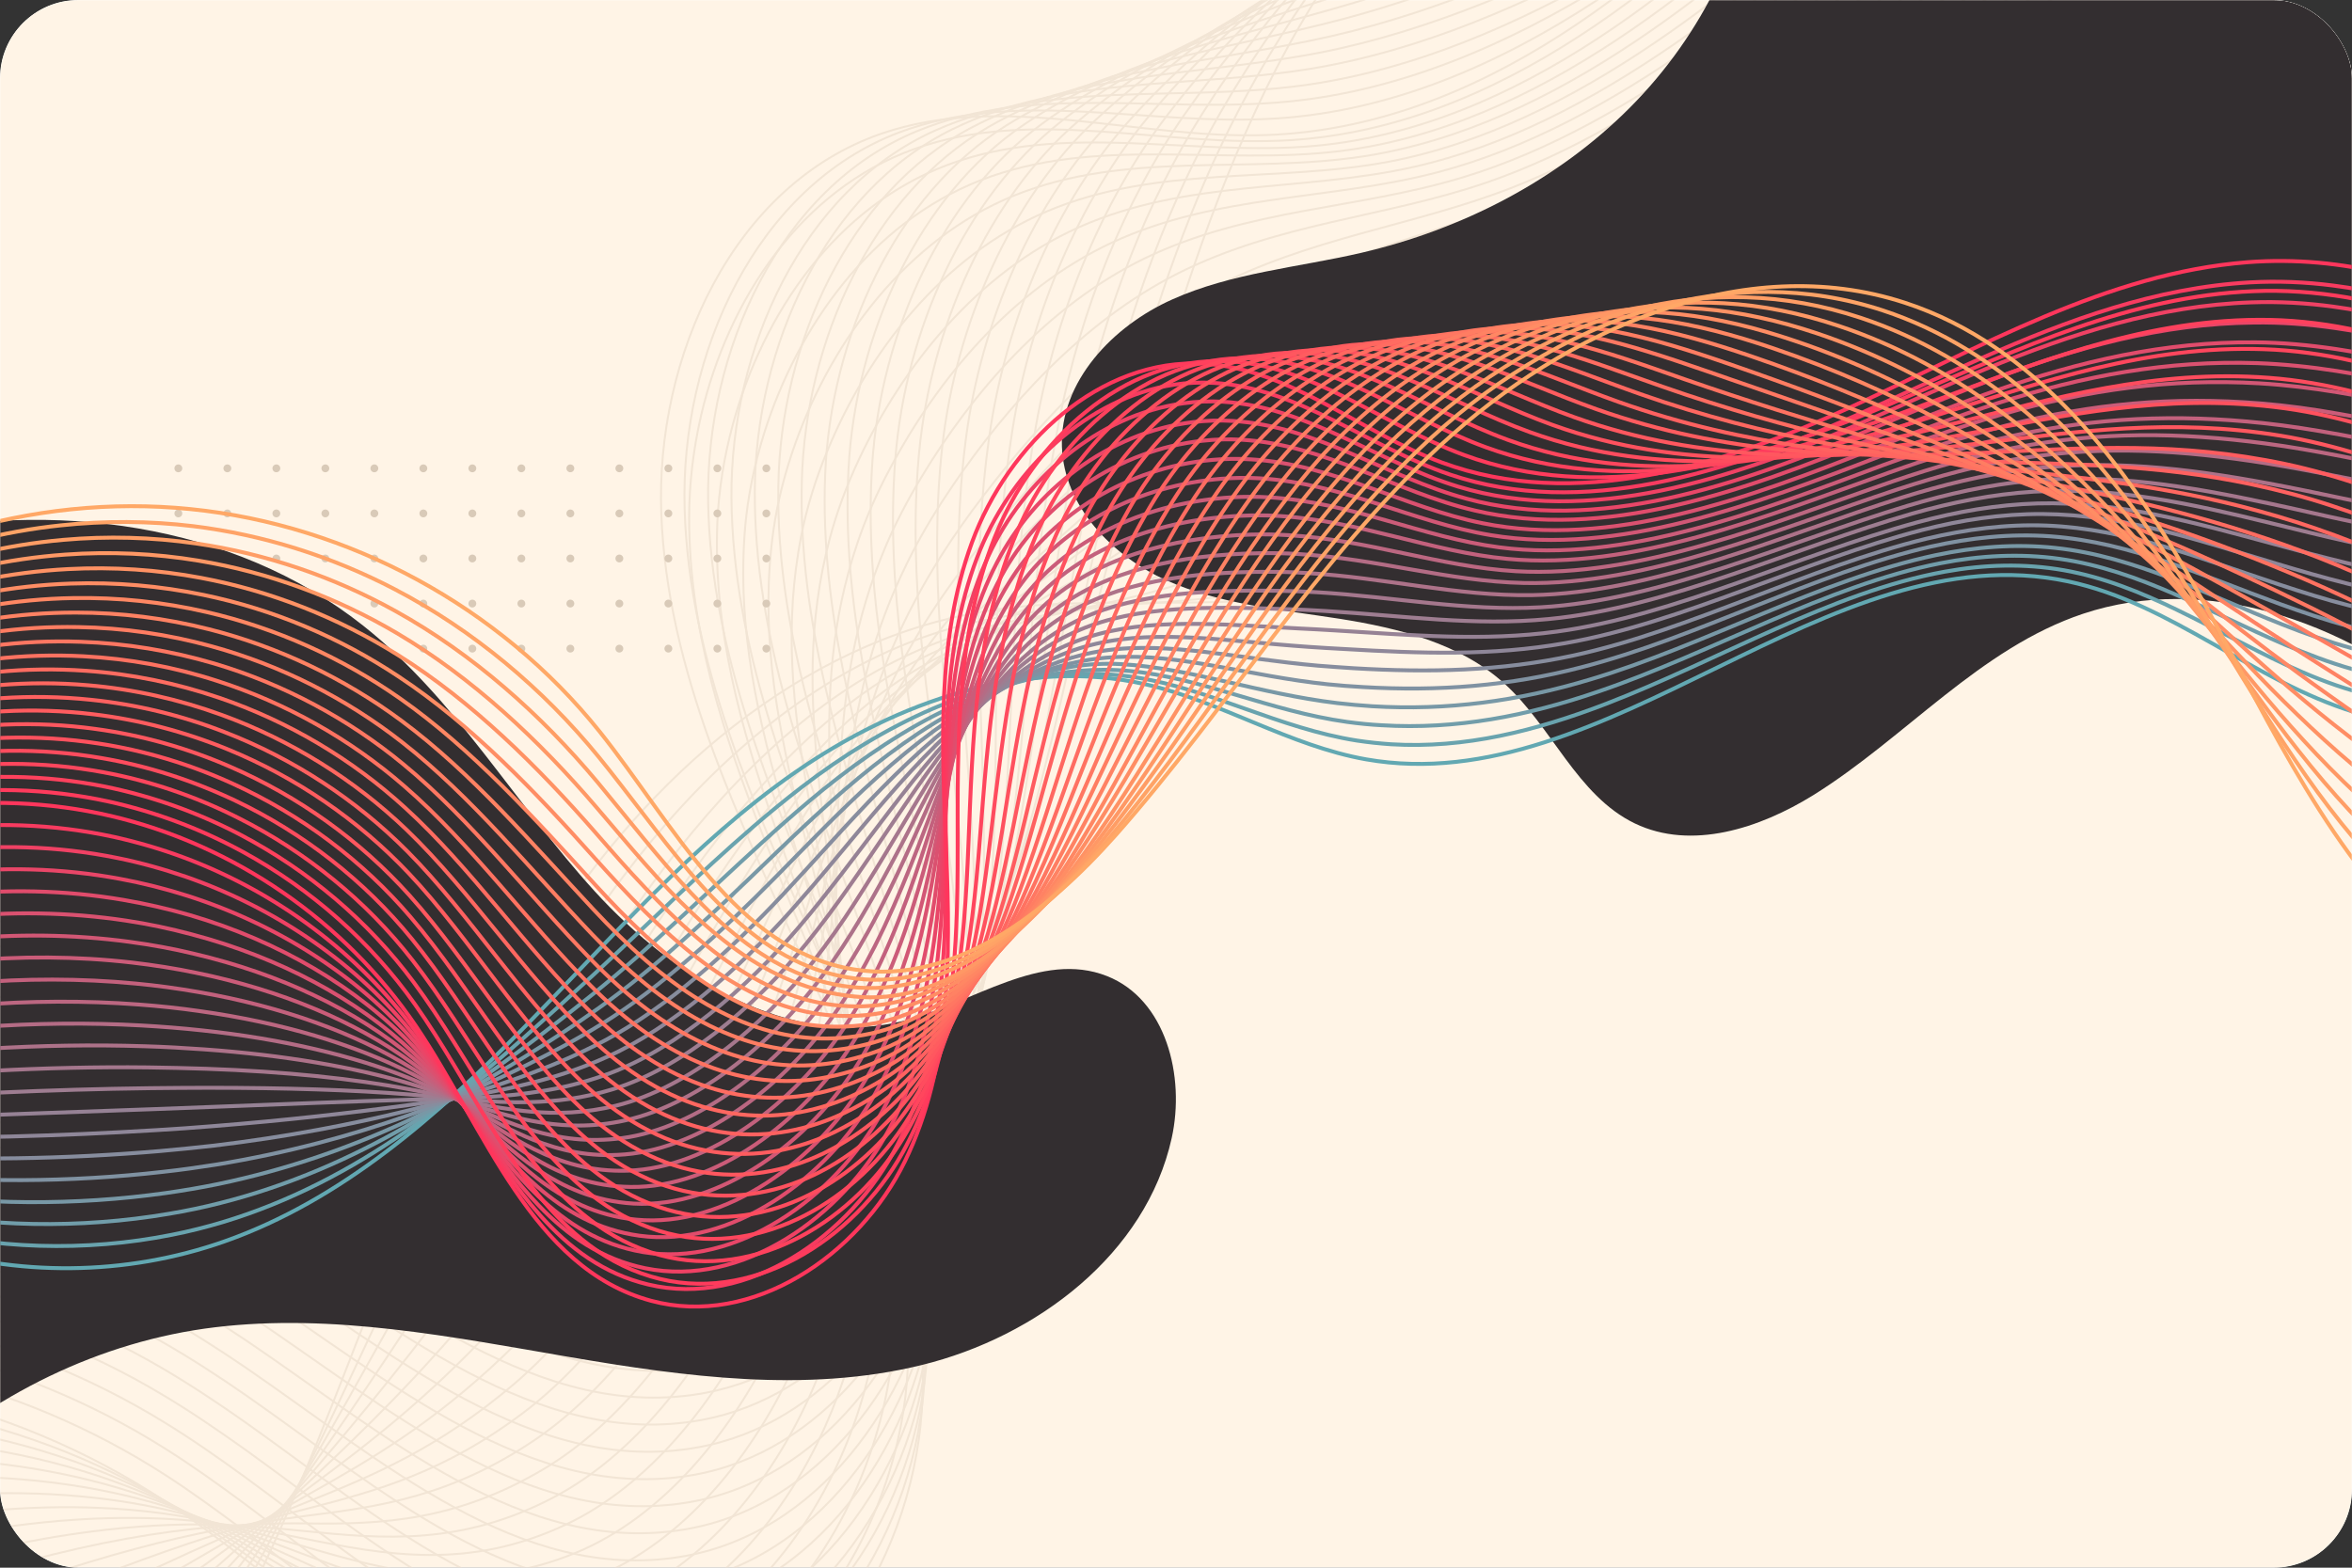<svg width="1200" height="800" viewBox="0 0 1200 800" fill="none" xmlns="http://www.w3.org/2000/svg">
<rect x="0" y="0" width="1200" height="800" fill="#333333" stroke="none"/>
<g clip-path="url(#clip0_3_706)">
<rect width="1200" height="800" rx="40" fill="white"/>
<mask id="mask0_3_706" style="mask-type:luminance" maskUnits="userSpaceOnUse" x="0" y="0" width="1200" height="800">
<path d="M1200 0H0V800H1200V0Z" fill="white"/>
</mask>
<g mask="url(#mask0_3_706)">
<path d="M1200 0H0V800H1200V0Z" fill="#FFF4E6"/>
</g>
<mask id="mask1_3_706" style="mask-type:luminance" maskUnits="userSpaceOnUse" x="0" y="0" width="1200" height="800">
<path d="M1200 0H0V800H1200V0Z" fill="white"/>
</mask>
<g mask="url(#mask1_3_706)">
<path d="M-204.6 1066.4C-125 1060.6 -47.5 1027.8 12.1 974.6C82.9 911.4 126.3 823.5 162 735.5C197.7 647.5 227.8 556.3 279.2 476.6C330.6 396.9 407.9 327.9 501.5 312.1C560.2 302.2 621.3 313.6 679.4 300.9C863.3 260.5 939 4.5 1124.2 -29.6C1203.4 -44.2 1284.6 -13 1364.8 -20.5C1469.7 -30.4 1563.6 -113.5 1586.2 -216.4" stroke="#F2E5D5" stroke-miterlimit="10"/>
<path d="M-215.6 1056.2C-136.9 1047 -58.9 1013.3 2.4 962C59.6 914.3 101.2 854 134.7 792C144.1 774.6 152.9 757 161.4 739.5C182.5 696.2 202.1 651.8 224.7 606.4C243.8 568.1 264 528.9 287.5 491.5C297 476.4 307.1 461.6 317.9 447.4C355.5 397.8 400.9 355.8 453.4 332.3C467.1 326.2 481.2 321.3 495.8 317.9C537.3 308.1 580.4 310 623.3 304.4C636.6 302.7 649.9 300.2 663.2 296.5C708.5 283.7 748.2 257.8 785.8 227.2C824.3 195.8 859.7 159.9 895.3 123.3C955.2 61.5 1015.2 -1.7 1092.9 -27.3C1100.2 -29.7 1107.7 -31.8 1115.4 -33.5C1188.9 -50 1264.1 -28.7 1339.6 -33.2C1345 -33.5 1350.4 -34 1355.8 -34.6C1461.7 -46.5 1558.7 -124.4 1584.9 -217.8" stroke="#F2E5D5" stroke-miterlimit="10"/>
<path d="M-226.7 1045.9C-149 1033.4 -70.5 998.6 -7.4 949.2C51.6 903 96.2 846.9 132.2 790.7C142.2 774.9 151.7 759 160.9 743.2C183.6 704.1 205.2 664.2 230.1 620.6C251.1 583.8 272.5 544.4 295.9 506.2C305.4 490.8 315.3 475.6 325.6 461C361.6 409.9 403.1 366.1 451.3 340.2C463.9 333.5 476.9 327.9 490.3 323.7C528.6 311.6 568.4 310.7 609.1 302.3C621.7 299.7 634.4 296.5 647.2 292C690.8 276.8 730.5 249.3 769 219.2C808.7 188.3 845.8 155.4 882.9 120.5C945.2 61.6 1006.8 -2.2 1084.3 -30.5C1091.6 -33.2 1099.1 -35.5 1106.7 -37.5C1179.9 -56.8 1254.4 -40.5 1330.6 -47C1336.1 -47.5 1341.5 -48 1347 -48.8C1454 -62.8 1554 -135.4 1583.8 -219.4" stroke="#F2E5D5" stroke-miterlimit="10"/>
<path d="M-237.7 1035.6C-160.9 1019.8 -82 983.9 -17.1 936.4C43.8 891.7 91.6 839.9 129.7 789.4C140.4 775.2 150.4 761.1 160.3 747C184.7 712.2 208.2 676.6 235.4 634.9C258.3 599.7 280.9 560 304.2 521C313.6 505.3 323.3 489.7 333.1 474.6C367.5 422 405.1 376.5 449 348C460.4 340.6 472.3 334.4 484.6 329.4C519.6 315.1 556.2 311.2 594.7 300.2C606.6 296.8 618.8 292.8 631.1 287.6C673.1 269.9 712.6 240.8 752.2 211.3C793.1 180.9 831.8 151 870.4 117.9C935.2 61.9 998.3 -2.5 1075.6 -33.5C1082.9 -36.4 1090.3 -39 1097.9 -41.3C1170.7 -63.4 1244.7 -52.1 1321.5 -60.6C1327 -61.2 1332.5 -61.9 1338 -62.7C1446 -78.8 1549 -146.1 1582.5 -220.6" stroke="#F2E5D5" stroke-miterlimit="10"/>
<path d="M-248.7 1025.3C-172.9 1006.1 -93.4 969.3 -26.8 923.6C36 880.5 86.8 832.9 127.2 788.1C138.6 775.5 149.2 763.1 159.8 750.8C186 720.3 211.4 689.1 240.7 649.2C265.4 615.5 289.3 575.6 312.6 535.7C322 519.7 331.4 503.6 340.8 488.2C373.5 434.1 407.3 386.8 446.9 355.9C457.2 347.9 468 341 479.1 335.2C510.8 318.7 544.3 311.7 580.5 298.1C591.7 293.9 603.3 289 615.1 283.1C655.4 262.9 694.8 232.3 735.5 203.3C777.6 173.4 818 146.6 858.1 115.1C925.4 62.2 990 -3 1067.1 -36.7C1074.4 -39.9 1081.7 -42.7 1089.3 -45.3C1161.7 -70.3 1235.2 -63.9 1312.6 -74.4C1318.1 -75.2 1323.7 -76 1329.3 -76.9C1438.3 -95.1 1544.4 -157.1 1581.5 -222.2" stroke="#F2E5D5" stroke-miterlimit="10"/>
<path d="M-259.8 1015.1C-184.9 992.6 -104.9 954.8 -36.6 910.9C28.1 869.4 81.9 825.9 124.7 786.9C136.7 775.9 148 765.2 159.2 754.7C187.1 728.5 214.4 701.7 246 663.6C272.6 631.5 297.6 591.3 320.9 550.6C330.3 534.2 339.5 517.8 348.4 501.9C379.5 446.2 409.3 397.1 444.7 363.9C453.9 355.3 463.5 347.7 473.5 341.1C502 322.3 532.2 312.4 566.1 296.1C576.6 291.1 587.6 285.4 598.9 278.8C637.6 256.2 676.8 224 718.5 195.5C761.8 166.1 803.9 142.3 845.4 112.5C915.1 62.5 981.3 -3.4 1058.2 -39.7C1065.4 -43.1 1072.8 -46.3 1080.3 -49.1C1152.4 -76.9 1225.3 -75.5 1303.2 -87.9C1308.8 -88.8 1314.4 -89.8 1320 -90.8C1430 -111.1 1539.2 -167.8 1579.9 -223.4" stroke="#F2E5D5" stroke-miterlimit="10"/>
<path d="M-270.8 1004.8C-196.9 978.9 -116.3 940.1 -46.3 898.1C20.3 858.1 77.1 818.9 122.2 785.6C134.8 776.3 146.7 767.2 158.7 758.4C188.3 736.5 217.5 714 251.4 677.8C279.9 647.2 306.1 606.8 329.3 565.3C338.6 548.6 347.6 531.8 356 515.5C385.5 458.3 411.4 407.4 442.5 371.7C450.6 362.4 459.1 354.1 467.9 346.8C493.1 325.8 520.1 312.9 551.8 293.9C561.6 288 572 281.6 582.8 274.3C619.8 249.2 658.9 215.5 701.7 187.5C746.2 158.6 789.9 137.9 833 109.7C905.1 62.6 972.9 -3.9 1049.6 -42.9C1056.8 -46.6 1064.1 -50 1071.6 -53.1C1143.3 -83.8 1215.6 -87.3 1294.2 -101.7C1299.8 -102.7 1305.5 -103.8 1311.2 -105C1422.2 -127.4 1534.4 -178.8 1578.8 -224.9" stroke="#F2E5D5" stroke-miterlimit="10"/>
<path d="M-281.8 994.5C-208.8 965.3 -127.7 925.5 -56 885.3C12.5 846.9 72.2 811.9 119.7 784.3C133 776.6 145.5 769.3 158.1 762.2C189.5 744.6 220.5 726.5 256.7 692.1C287.1 663.1 314.5 622.4 337.6 580C346.9 563 355.6 545.8 363.6 529C391.5 470.3 413.5 417.7 440.3 379.5C447.3 369.6 454.6 360.6 462.3 352.5C484.3 329.2 508 313.4 537.5 291.8C546.6 285.1 556.4 277.9 566.7 269.8C602.1 242.3 641 206.9 684.9 179.5C730.6 151.1 776 133.4 820.6 107C895.1 62.8 964.5 -4.3 1041 -46C1048.2 -49.9 1055.5 -53.6 1062.9 -57.1C1134.2 -90.6 1206 -99.1 1285.2 -115.5C1290.9 -116.7 1296.6 -117.9 1302.3 -119.1C1414.4 -143.6 1529.6 -189.7 1577.6 -226.4" stroke="#F2E5D5" stroke-miterlimit="10"/>
<path d="M-292.9 984.3C-220.9 951.7 -139.2 911 -65.8 872.6C4.6 835.8 67.3 804.9 117.2 783.1C131.1 777 144.3 771.4 157.6 766.1C190.8 752.8 223.6 739 262 706.5C294.3 679 322.9 638.1 345.9 594.9C355.2 577.6 363.7 559.9 371.2 542.8C397.4 482.6 415.5 428.2 438.1 387.5C443.9 377 450.2 367.3 456.7 358.4C475.4 332.9 496 314.2 523.2 289.8C531.6 282.3 540.8 274.3 550.7 265.5C584.4 235.5 623.2 198.6 668.1 171.7C715 143.8 762 129.1 808.1 104.4C885.1 63.1 956 -4.6 1032.3 -49C1039.5 -53.2 1046.7 -57.1 1054.1 -60.9C1125 -97.3 1196.3 -110.7 1276.1 -129.1C1281.8 -130.4 1287.6 -131.8 1293.4 -133.1C1406.5 -159.6 1524.8 -200.5 1576.4 -227.7" stroke="#F2E5D5" stroke-miterlimit="10"/>
<path d="M-303.9 974C-232.8 938.1 -150.6 896.4 -75.5 859.8C-3.2 824.6 62.4 797.9 114.7 781.7C129.2 777.2 143.1 773.3 157 769.8C192 760.8 226.7 751.4 267.3 720.7C301.5 694.8 331.3 653.6 354.3 609.6C363.5 592 371.8 573.9 378.9 556.3C403.5 494.6 417.7 438.4 436 395.3C440.7 384.1 445.8 373.7 451.2 364.1C466.6 336.3 484 314.7 509 287.6C516.7 279.3 525.3 270.4 534.7 261C566.8 228.5 605.4 190.1 651.4 163.6C699.5 136.2 748.1 124.6 795.8 101.5C875.2 63.1 947.7 -5.2 1023.8 -52.3C1030.9 -56.7 1038.2 -60.9 1045.5 -65C1116.1 -104.2 1186.8 -122.6 1267.2 -143C1273 -144.5 1278.8 -145.9 1284.6 -147.4C1398.7 -176 1520 -211.6 1575.3 -229.4" stroke="#F2E5D5" stroke-miterlimit="10"/>
<path d="M-314.9 963.7C-244.8 924.4 -162 881.8 -85.2 847C-11 813.4 57.6 790.8 112.3 780.4C127.4 777.5 142 775.4 156.5 773.5C193.3 768.9 229.8 763.8 272.7 734.9C308.8 710.5 339.7 669.1 362.7 624.3C371.9 606.4 379.9 587.9 386.5 569.8C409.5 506.5 419.8 448.7 433.8 403C437.4 391.2 441.4 380.1 445.6 369.6C457.8 339.5 471.9 315 494.7 285.3C501.7 276.2 509.7 266.5 518.6 256.3C549 221.4 587.5 181.4 634.6 155.4C683.9 128.5 734.2 119.9 783.4 98.5C865.2 63 939.3 -5.9 1015.2 -55.7C1022.3 -60.3 1029.5 -64.9 1036.8 -69.2C1107 -111.2 1177.2 -134.6 1258.1 -157C1263.9 -158.6 1269.8 -160.2 1275.6 -161.8C1390.7 -192.5 1515.1 -222.7 1574 -231.1" stroke="#F2E5D5" stroke-miterlimit="10"/>
<path d="M-326 953.5C-256.8 910.9 -173.5 867.3 -95 834.3C-18.8 802.3 52.6 783.8 109.7 779.2C125.5 777.9 140.7 777.2 155.9 777.4C194.5 778 232.8 776.3 278 749.3C316 726.5 348.1 684.8 371 639.1C380.2 620.8 388 602 394.1 583.5C415.5 518.7 421.9 459.1 431.6 411C434.1 398.6 436.9 386.8 440 375.5C448.9 343.1 459.9 315.8 480.4 283.3C486.7 273.4 494.1 262.9 502.5 252C531.3 214.6 569.6 173 617.7 147.6C668.2 121.1 720.1 115.6 770.8 96C855 63.4 930.7 -6.2 1006.4 -58.6C1013.5 -63.5 1020.6 -68.3 1027.9 -72.9C1097.7 -117.8 1167.3 -146.1 1248.9 -170.5C1254.8 -172.3 1260.6 -174 1266.6 -175.6C1382.7 -208.4 1510.2 -233.3 1572.7 -232.2" stroke="#F2E5D5" stroke-miterlimit="10"/>
<path d="M-337 943.2C-268.8 897.2 -184.9 852.7 -104.7 821.6C-26.6 791.2 47.8 776.8 107.2 778C123.6 778.3 139.5 779.7 155.3 781.3C195.7 785.4 235.8 788.9 283.2 763.7C323.1 742.5 356.4 700.5 379.2 654C388.3 635.4 395.9 616.1 401.6 597.2C421.3 530.9 423.9 469.5 429.3 418.9C430.7 405.9 432.3 393.3 434.3 381.3C439.9 346.7 447.7 316.4 465.9 281.2C471.5 270.4 478.3 259.2 486.3 247.5C513.4 207.7 551.7 164.5 600.8 139.6C652.5 113.6 706 111.1 758.3 93.2C844.9 63.5 922.2 -6.7 997.7 -61.8C1004.8 -66.9 1011.9 -72 1019.1 -76.9C1088.6 -124.6 1157.6 -157.9 1239.8 -184.2C1245.7 -186.1 1251.6 -187.9 1257.6 -189.7C1374.8 -224.6 1505.2 -244.2 1571.4 -233.7" stroke="#F2E5D5" stroke-miterlimit="10"/>
<path d="M-348 932.9C-280.7 883.6 -196.3 838.2 -114.4 808.8C-34.4 780.1 42.9 769.7 104.8 776.7C121.8 778.6 138.4 781.7 154.9 785.1C197.1 793.6 239.1 801.4 288.7 778C330.5 758.3 365 716.1 387.7 668.8C396.8 649.9 404.1 630.2 409.3 610.9C427.4 543.1 426.1 480 427.2 426.9C427.5 413.2 428 400 428.8 387.2C431.1 350.3 435.8 317.1 451.7 279.2C456.6 267.6 462.8 255.6 470.3 243.2C495.8 200.9 533.9 156.2 584.1 131.8C637 106.3 692.2 106.9 746 90.6C835 63.8 913.9 -7 989.2 -64.8C996.2 -70.2 1003.3 -75.5 1010.5 -80.7C1079.6 -131.3 1148.1 -169.5 1230.9 -197.8C1236.8 -199.8 1242.8 -201.8 1248.9 -203.7C1367.1 -240.7 1500.6 -255 1570.4 -235" stroke="#F2E5D5" stroke-miterlimit="10"/>
<path d="M-359.1 922.7C-292.8 870 -207.8 823.7 -124.1 796.1C-42.1 769 38.1 762.7 102.3 775.5C120 779 137.2 783.9 154.3 788.9C198.2 801.8 242.1 813.8 294 792.3C337.6 774.2 373.3 731.6 396.1 683.5C405.2 664.3 412.3 644.2 417 624.4C433.5 555.1 428.3 490.2 425.1 434.6C424.3 420.3 423.6 406.4 423.3 392.8C422.3 353.6 423.8 317.6 437.5 277C441.7 264.6 447.3 251.7 454.3 238.7C478.1 193.9 516.1 147.7 567.3 123.8C621.4 98.8 678.2 102.4 733.5 87.9C824.9 63.9 905.4 -7.4 980.5 -68C987.5 -73.6 994.6 -79.2 1001.7 -84.7C1070.4 -138.1 1138.4 -181.3 1221.8 -211.6C1227.8 -213.8 1233.8 -215.9 1239.9 -217.9C1359.1 -257 1495.7 -266 1569.1 -236.5" stroke="#F2E5D5" stroke-miterlimit="10"/>
<path d="M-370.1 912.4C-304.7 856.4 -219.2 809.2 -133.8 783.3C-49.9 757.9 33.3 755.6 99.8 774.2C118.1 779.3 136 786 153.8 792.7C199.5 810 245.2 826.3 299.4 806.6C344.9 790 381.8 747.2 404.5 698.3C413.6 678.8 420.4 658.3 424.7 638.1C439.6 567.3 430.7 500.6 423 442.6C421.1 427.7 419.3 413 417.8 398.7C413.5 357.3 411.9 318.3 423.3 275C426.8 261.8 431.8 248.1 438.3 234.3C460.5 187.1 498.3 139.2 550.6 115.9C605.9 91.4 664.3 98 721.2 85.2C815 64.1 897.1 -7.8 972 -71.1C979 -77 986 -82.9 993.1 -88.6C1061.4 -144.9 1128.8 -193 1212.9 -225.3C1218.9 -227.6 1225 -229.8 1231.2 -231.9C1351.4 -273 1491.1 -276.8 1568.1 -237.9" stroke="#F2E5D5" stroke-miterlimit="10"/>
<path d="M-381.1 902.1C-316.7 842.7 -230.5 794.6 -143.5 770.5C-57.7 746.7 28.5 748.5 97.4 772.9C116.3 779.6 134.9 788 153.3 796.5C200.8 818.2 248.3 838.8 304.7 820.9C352.1 805.9 390.2 762.8 412.8 713.1C421.8 693.2 428.5 672.3 432.2 651.7C445.4 579.3 432.6 510.9 420.7 450.5C417.7 434.9 414.7 419.6 412.1 404.5C404.5 360.8 399.8 318.9 408.9 272.9C411.7 258.9 416.1 244.4 422.2 229.9C442.7 180.2 480.4 130.8 533.8 108C590.3 84 650.3 93.5 708.7 82.5C804.8 64.1 888.6 -8.3 963.3 -74.2C970.3 -80.3 977.3 -86.5 984.3 -92.5C1052.3 -151.6 1119.1 -204.6 1203.7 -239C1209.8 -241.5 1215.9 -243.8 1222.1 -246C1343.3 -289.2 1486 -287.7 1566.7 -239.3" stroke="#F2E5D5" stroke-miterlimit="10"/>
<path d="M-392.2 891.8C-328.7 829.1 -242 780.1 -153.3 757.7C-65.5 735.6 23.6 741.4 94.8 771.6C114.4 779.9 133.5 790.1 152.7 800.2C201.9 826.3 251.3 851.1 310 835.1C359.3 821.6 398.6 778.3 421.1 727.7C430.1 707.5 436.5 686.2 439.8 665.2C451.4 591.3 434.7 521.2 418.5 458.2C414.4 442 410.2 426 406.5 410.1C395.6 364.2 387.8 319.4 394.6 270.7C396.7 255.9 400.6 240.6 406.1 225.4C425 173.3 462.5 122.3 516.9 100C574.6 76.5 636.3 89 696.2 79.7C794.8 64.2 880.1 -8.8 954.6 -77.4C961.6 -83.8 968.5 -90.2 975.5 -96.6C1043.1 -158.5 1109.4 -216.5 1194.6 -252.9C1200.7 -255.5 1206.9 -258 1213.2 -260.3C1335.5 -305.6 1481.2 -298.8 1565.5 -241" stroke="#F2E5D5" stroke-miterlimit="10"/>
<path d="M-403.2 881.6C-340.7 815.5 -253.4 765.6 -163 745C-73.3 724.5 18.8 734.2 92.3 770.4C112.5 780.3 132.3 792.3 152.1 804.1C203 834.6 254.4 863.7 315.3 849.5C366.5 837.6 406.9 794 429.4 742.6C438.4 722.1 444.5 700.4 447.4 678.9C457.4 603.5 436.8 531.6 416.3 466.2C411.1 449.4 405.7 432.7 400.9 416C386.7 367.8 375.8 320.1 380.2 268.7C381.6 253.1 384.9 237 389.9 221C407.1 166.4 444.5 113.9 500 92.1C558.9 69.1 622.2 84.6 683.7 77.1C784.7 64.5 871.6 -9.1 945.9 -80.4C952.8 -87 959.7 -93.7 966.7 -100.4C1033.9 -165.2 1099.7 -228.1 1185.5 -266.5C1191.7 -269.2 1197.9 -271.8 1204.2 -274.3C1327.5 -321.7 1476.3 -309.6 1564.2 -242.3" stroke="#F2E5D5" stroke-miterlimit="10"/>
<path d="M-414.2 871.3C-352.7 801.9 -264.8 751.2 -172.7 732.2C-81.1 713.5 14 727.1 89.9 769.1C110.8 780.6 131.2 794.4 151.7 807.9C204.3 842.9 257.6 876.1 320.8 863.8C373.9 853.4 415.5 809.6 437.9 757.4C446.8 736.6 452.8 714.4 455.1 692.6C463.5 615.7 439 542 414.2 474.1C407.8 456.7 401.4 439.2 395.4 421.8C377.9 371.3 363.8 320.7 366 266.6C366.7 250.1 369.4 233.2 373.9 216.6C389.5 159.5 426.7 105.4 483.3 84.2C543.4 61.7 608.4 80.2 671.3 74.4C774.7 64.7 863.2 -9.5 937.3 -83.5C944.2 -90.4 951.1 -97.3 958 -104.3C1024.9 -171.9 1090 -239.8 1176.5 -280.1C1182.7 -283 1189 -285.7 1195.3 -288.2C1319.6 -337.7 1471.4 -320.3 1563 -243.5" stroke="#F2E5D5" stroke-miterlimit="10"/>
<path d="M-425.3 861C-364.7 788.2 -276.3 736.6 -182.5 719.4C-88.9 702.4 9.1 720.1 87.3 767.8C108.8 780.9 129.8 796.4 151 811.7C205.4 851 260.5 888.6 325.9 878.1C380.9 869.3 423.7 825.2 446.1 772.1C455 751 460.7 728.4 462.6 706.1C469.3 627.7 441 552.2 411.9 481.9C404.4 463.8 396.8 445.7 389.7 427.5C368.9 374.8 351.6 321.2 351.6 264.4C351.6 247.1 353.7 229.4 357.7 212C371.6 152.5 408.7 96.8 466.3 76.1C527.6 54.1 594.2 75.6 658.7 71.5C764.5 64.7 854.6 -10.1 928.5 -86.8C935.4 -93.9 942.2 -101.1 949.1 -108.4C1015.6 -178.9 1080.2 -251.7 1167.3 -294C1173.5 -297 1179.9 -299.9 1186.3 -302.5C1311.6 -354.1 1466.5 -331.4 1561.8 -245.2" stroke="#F2E5D5" stroke-miterlimit="10"/>
<path d="M-436.3 850.8C-376.7 774.7 -287.7 722.2 -192.2 706.7C-96.7 691.3 4.3 713.1 84.8 766.5C163.8 818.9 237.2 904.4 331.3 892.4C410.8 882.3 465.1 799.7 470.3 719.7C475.5 639.7 443.2 562.5 409.8 489.7C376.4 416.9 340.4 342.3 337.4 262.3C334.3 182.2 373.9 94.3 449.7 68.2C512.2 46.7 580.5 71.3 646.5 68.9C754.7 64.9 846.4 -10.4 920.1 -89.8C993.8 -169.2 1061.8 -258.8 1158.4 -307.6C1287.5 -372.8 1456.7 -347.1 1560.7 -246.5" stroke="#F2E5D5" stroke-miterlimit="10"/>
<path d="M-439.4 843.2C-380.1 766 -291.1 712.2 -195.1 695.6C-187 694.2 -178.9 693.1 -170.8 692.2C-82.2 682.8 9.6 704.4 84.5 752.8C98 761.5 111.2 771.2 124.5 781.1C190 830.6 254.8 888.8 333.5 878.3C411.6 868.1 465.2 787.6 471.3 709.2C474.4 669.2 468.1 629.9 457.1 591.5C446.5 554.6 431.6 518.4 416.3 483.3C385.2 411.6 351.5 338.1 349.3 259.5C347 180.9 385.7 95.2 458.7 67.6C519.7 44.6 586.6 64.8 651.9 60.4C710.2 56.5 764.3 33 813.7 0.8C855.2 -26.2 893.2 -59.3 927.5 -92.7C962.6 -127 996.3 -163 1032 -196C1072.7 -233.7 1116.2 -267.6 1167.5 -290.7C1206.5 -308.2 1249.1 -317.9 1292.5 -320.5C1392.6 -326.3 1497.9 -294.6 1570 -231.8" stroke="#F2E5D5" stroke-miterlimit="10"/>
<path d="M-442.4 835.7C-383.4 757.3 -294.3 702.3 -197.9 684.6C-189.8 683.1 -181.7 681.9 -173.5 680.9C-84.4 670.5 8.3 691.3 84.2 739.2C97.9 747.8 111.3 757.4 124.7 767.3C190.9 816.6 256.5 875.2 335.8 864.3C412.6 853.8 465.3 775.5 472.4 698.7C476 659.6 470.6 621 460.5 583.2C450.9 546.9 437 511.3 422.9 476.7C394 406 362.7 333.7 361.3 256.5C359.9 179.3 397.6 95.9 467.9 66.9C527.5 42.3 592.9 58.2 657.6 51.8C715.4 46.1 769.5 22.5 819.5 -8.4C861.6 -34.2 900.2 -65 935.2 -95.7C970.9 -127.2 1005.2 -159.8 1041.2 -189.6C1082.2 -223.6 1125.8 -253.8 1176.9 -274C1215.8 -289.3 1258.2 -297.3 1301.6 -298.9C1401.6 -302.5 1508 -272.7 1579.7 -217.2" stroke="#F2E5D5" stroke-miterlimit="10"/>
<path d="M-445.5 828.2C-386.9 748.7 -297.7 692.5 -200.8 673.7C-192.7 672.1 -184.5 670.8 -176.3 669.8C-86.7 658.3 6.8 678.4 83.8 725.8C97.7 734.3 111.3 743.8 124.9 753.7C191.9 802.7 258.2 861.9 338 850.6C413.4 839.9 465.3 763.8 473.4 688.5C477.5 650.2 472.9 612.3 463.8 575.3C455.1 539.6 442.4 504.6 429.4 470.5C402.8 400.9 373.8 329.8 373.2 254C372.6 178.2 409.4 97.1 476.9 66.7C535 40.5 599 52.1 663.1 43.8C720.3 36.3 774.5 12.5 825.2 -16.9C867.8 -41.6 907.2 -70 942.8 -98C979.2 -126.6 1014 -156 1050.3 -182.5C1091.6 -212.8 1135.2 -239.2 1186.2 -256.5C1225 -269.6 1267.1 -275.9 1310.5 -276.5C1410.3 -277.8 1517.9 -250 1589.2 -201.8" stroke="#F2E5D5" stroke-miterlimit="10"/>
<path d="M-448.5 820.7C-390.2 740.1 -301 682.6 -203.6 662.7C-195.4 661 -187.2 659.6 -178.9 658.5C-88.7 646 5.6 665.2 83.5 712.1C97.6 720.5 111.4 730 125.2 739.8C192.9 788.5 260 848.3 340.3 836.5C414.4 825.7 465.4 751.6 474.5 677.9C479.1 640.5 475.3 603.3 467.2 566.9C459.5 531.9 447.9 497.4 436 463.9C411.6 395.4 384.9 325.4 385.1 251C385.3 176.7 421.2 97.7 486 65.9C542.7 38.1 605.3 45.4 668.6 35.1C725.2 25.8 779.5 1.9 830.8 -26.2C874 -49.7 914 -75.9 950.3 -101.1C987.4 -126.9 1022.8 -153 1059.3 -176.2C1100.9 -202.7 1144.6 -225.5 1195.5 -239.8C1234.2 -250.6 1276.1 -255.3 1319.4 -254.9C1419.1 -253.9 1527.8 -228.1 1598.7 -187.3" stroke="#F2E5D5" stroke-miterlimit="10"/>
<path d="M-451.6 813.1C-393.7 731.4 -304.4 672.6 -206.5 651.6C-198.3 649.8 -190 648.3 -181.7 647.1C-91 633.6 4.1 652 83.1 698.4C97.4 706.8 111.4 716.1 125.3 725.9C193.7 774.4 261.6 834.7 342.4 822.5C415.1 811.5 465.3 739.6 475.5 667.4C480.6 630.8 477.6 594.3 470.5 558.7C463.7 524.3 453.3 490.5 442.5 457.4C420.5 390 396 321.1 397.1 248.2C398.2 175.3 433.1 98.4 495.1 65.4C550.4 35.9 611.5 39 674.2 26.7C730.3 15.6 784.6 -8.5 836.5 -35.2C880.2 -57.6 920.9 -81.4 957.9 -103.9C995.6 -126.9 1031.6 -149.7 1068.4 -169.6C1110.3 -192.4 1154.1 -211.5 1204.8 -222.9C1243.4 -231.5 1285.1 -234.5 1328.4 -233.1C1428 -229.8 1537.8 -206.1 1608.2 -172.5" stroke="#F2E5D5" stroke-miterlimit="10"/>
<path d="M-454.6 805.6C-397 722.8 -307.6 662.8 -209.3 640.6C-201 638.7 -192.7 637.1 -184.4 635.8C-93.2 621.3 2.8 638.9 82.8 684.8C97.3 693.1 111.5 702.3 125.6 712.1C194.7 760.3 263.4 821.2 344.7 808.5C416 797.4 465.4 727.5 476.6 656.9C482.2 621.1 480.1 585.4 473.9 550.5C468.1 516.7 458.7 483.5 449.1 450.9C429.3 384.6 407.2 316.8 409.1 245.3C411 173.8 445 99 504.3 64.8C558.2 33.6 617.8 32.5 679.9 18.3C735.4 5.5 789.8 -18.8 842.3 -44.1C886.6 -65.3 927.9 -86.8 965.6 -106.6C1004 -126.8 1040.5 -146.2 1077.6 -162.9C1119.8 -182 1163.7 -197.3 1214.2 -205.8C1252.7 -212.2 1294.2 -213.5 1337.4 -211C1436.9 -205.5 1547.8 -183.7 1617.8 -157.4" stroke="#F2E5D5" stroke-miterlimit="10"/>
<path d="M-457.7 798.1C-400.5 714.2 -311 652.9 -212.2 629.6C-203.9 627.6 -195.5 626 -187.1 624.5C-95.4 609 1.4 625.8 82.5 671.1C97.2 679.3 111.6 688.5 125.8 698.2C195.6 746.1 265.1 807.6 346.9 794.5C416.9 783.3 465.4 715.5 477.6 646.4C483.7 611.5 482.3 576.5 477.2 542.2C472.2 509.1 464.1 476.4 455.6 444.3C438.1 379 418.3 312.4 421 242.4C423.7 172.3 456.8 99.5 513.3 64.1C565.8 31.2 624 25.9 685.3 9.7C740.3 -4.9 794.8 -29.4 847.8 -53.3C892.7 -73.4 934.6 -92.6 973 -109.6C1012 -126.9 1049.1 -143.1 1086.5 -156.5C1129.1 -171.9 1173 -183.5 1223.3 -189.1C1261.6 -193.2 1303 -192.8 1346.2 -189.4C1445.5 -181.6 1557.5 -161.8 1627.2 -142.9" stroke="#F2E5D5" stroke-miterlimit="10"/>
<path d="M-460.7 790.5C-403.8 705.4 -314.3 642.9 -215 618.5C-206.7 616.4 -198.3 614.7 -189.8 613.2C-97.6 596.7 0.1 612.7 82.2 657.5C97.1 665.6 111.7 674.7 126.1 684.4C196.7 732.1 266.9 794.2 349.2 780.5C417.8 769.2 465.5 703.4 478.7 635.9C485.2 601.8 484.7 567.5 480.6 534C476.6 501.5 469.6 469.4 462.1 437.9C446.9 373.7 429.3 308.2 432.9 239.6C436.4 171 468.6 100.1 522.4 63.6C573.5 28.9 630.2 19.5 690.9 1.4C745.3 -15 799.9 -39.7 853.6 -62.2C899 -81.1 941.6 -98 980.7 -112.4C1020.3 -126.9 1058 -139.8 1095.7 -149.9C1138.6 -161.5 1182.6 -169.4 1232.7 -172.1C1270.9 -174 1312.1 -171.9 1355.2 -167.5C1454.4 -157.4 1567.5 -139.6 1636.8 -128" stroke="#F2E5D5" stroke-miterlimit="10"/>
<path d="M-463.8 783C-407.3 696.8 -317.7 633.1 -217.9 607.5C-209.5 605.4 -201.1 603.5 -192.6 601.9C-99.9 584.4 -1.4 599.6 81.8 643.9C96.9 651.9 111.7 660.9 126.3 670.6C197.6 718 268.6 780.7 351.5 766.6C418.8 755.2 465.6 691.5 479.9 625.5C486.9 592.3 487.3 558.7 484.1 525.9C481 494 475.2 462.5 468.8 431.5C455.8 368.4 440.6 304.1 445 236.9C449.4 169.7 480.6 100.7 531.6 63.2C581.3 26.7 636.5 13.2 696.5 -6.9C750.4 -25.1 805 -49.9 859.3 -71.1C905.3 -88.9 948.5 -103.5 988.3 -115.1C1028.6 -126.8 1066.8 -136.4 1104.8 -143.2C1148 -151.1 1192.1 -155.3 1242 -155.1C1280.1 -154.8 1321.1 -151 1364.1 -145.6C1463.2 -133.2 1577.4 -117.4 1646.3 -113.2" stroke="#F2E5D5" stroke-miterlimit="10"/>
<path d="M-466.9 775.5C-410.7 688.2 -321 623.2 -220.8 596.5C-212.4 594.3 -203.9 592.3 -195.4 590.6C-102.2 572.1 -2.9 586.5 81.4 630.3C96.7 638.2 111.7 647.2 126.4 656.8C198.4 703.9 270.2 767.3 353.6 752.7C419.5 741.2 465.7 679.5 480.8 615.2C488.4 582.8 489.5 549.9 487.3 517.8C485.2 486.6 480.4 455.6 475.2 425.1C464.5 363.1 451.6 299.9 456.8 234.1C462 168.3 492.2 101.1 540.6 62.6C588.8 24.2 642.7 6.7 702 -15.4C755.3 -35.4 810 -60.4 864.9 -80.1C911.4 -96.7 955.3 -109 995.8 -117.9C1036.7 -126.8 1075.5 -133 1113.8 -136.6C1157.3 -140.8 1201.4 -141.3 1251.3 -138.1C1289.3 -135.6 1330.1 -130.1 1373.1 -123.7C1472.1 -109.1 1587.4 -95.2 1655.9 -98.3" stroke="#F2E5D5" stroke-miterlimit="10"/>
<path d="M-469.9 768C-414.1 679.6 -324.3 613.3 -223.6 585.5C-215.1 583.2 -206.6 581.1 -198 579.3C-104.3 559.8 -4.1 573.4 81.2 616.6C96.7 624.4 111.9 633.3 126.8 642.9C199.5 689.8 272.1 753.7 356 738.6C420.6 727 465.9 667.4 482 604.6C490.1 573.1 492 540.9 490.8 509.5C489.6 478.9 486 448.5 481.9 418.6C473.5 357.7 462.9 295.6 468.9 231.3C474.9 167 504.1 101.5 549.8 62.1C596.6 21.7 649 0.3 707.7 -23.7C760.4 -45.5 815.2 -70.6 870.7 -89C917.8 -104.5 962.3 -114.5 1003.5 -120.6C1045 -126.7 1084.5 -129.6 1123 -129.9C1166.8 -130.3 1211 -127.1 1260.7 -121.1C1298.6 -116.3 1339.2 -109.2 1382.1 -101.8C1480.9 -84.9 1597.4 -73 1665.5 -83.4" stroke="#F2E5D5" stroke-miterlimit="10"/>
<path d="M-473 760.4C-417.5 670.9 -327.7 603.3 -226.5 574.4C-218 572 -209.4 569.8 -200.8 567.9C-106.6 547.4 -5.6 560.2 80.8 602.9C96.5 610.7 111.9 619.4 126.9 629C200.3 675.6 273.7 740.2 358.1 724.6C421.3 712.9 465.8 655.3 482.9 594.1C491.5 563.4 494.2 532 494 501.2C493.8 471.2 491.3 441.4 488.3 412C482.2 352.2 473.8 291.2 480.7 228.3C487.6 165.4 515.7 101.7 558.8 61.4C604 19 655.1 -6.3 713.1 -32.3C765.3 -55.8 820.2 -81.2 876.3 -98.2C923.9 -112.5 969.1 -120.3 1011.1 -123.6C1053.3 -126.9 1093.3 -126.5 1132 -123.5C1176.1 -120.2 1220.4 -113.3 1269.9 -104.3C1307.7 -97.3 1348.1 -88.4 1390.9 -80.1C1489.6 -60.9 1607.2 -51 1674.9 -68.8" stroke="#F2E5D5" stroke-miterlimit="10"/>
<path d="M-476 752.9C-420.8 662.3 -331 593.5 -229.3 563.4C-220.8 560.9 -212.1 558.6 -203.5 556.7C-108.8 535.2 -6.9 547.2 80.4 589.4C96.3 597.1 111.9 605.8 127.1 615.3C201.2 661.6 275.4 726.9 360.3 710.7C422.2 698.9 465.8 643.4 483.9 583.7C493 553.9 496.6 523.1 497.3 493.1C498 463.8 496.7 434.5 494.8 405.6C490.9 346.8 484.9 287 492.6 225.5C500.3 164 527.3 102 567.8 60.8C611.5 16.4 661.3 -12.8 718.6 -40.7C770.2 -66 825.2 -91.5 881.9 -107.1C930.1 -120.3 975.9 -125.7 1018.6 -126.3C1061.4 -126.9 1102 -123.1 1141 -116.8C1185.4 -109.8 1229.8 -99.2 1279.1 -87.2C1316.8 -78 1357 -67.4 1399.8 -58.1C1498.4 -36.6 1617.1 -28.8 1684.3 -53.8" stroke="#F2E5D5" stroke-miterlimit="10"/>
<path d="M-479.1 745.4C-424.3 653.6 -334.3 583.6 -232.2 552.5C-223.6 549.9 -215 547.5 -206.2 545.5C-111 523 -8.3 534.2 80.1 575.9C96.2 583.5 112 592.1 127.4 601.6C202.3 647.7 277.2 713.6 362.6 696.9C423.2 685.1 465.9 631.5 485.1 573.4C494.7 544.4 499.1 514.4 500.8 485.1C502.5 456.4 502.2 427.7 501.5 399.3C499.9 341.6 496.2 282.9 504.7 222.9C513.2 162.9 539.1 102.4 577.1 60.5C619.2 14 667.7 -19 724.4 -48.9C775.5 -76 830.5 -101.7 887.8 -115.9C936.6 -127.9 983 -131.1 1026.4 -128.9C1069.8 -126.7 1111 -119.5 1150.3 -110C1195 -99.3 1239.5 -84.9 1288.6 -70.1C1326.2 -58.6 1366.2 -46.4 1408.9 -36.1C1507.4 -12.4 1627.2 -6.5 1694 -38.8" stroke="#F2E5D5" stroke-miterlimit="10"/>
<path d="M-482.1 737.8C-427.7 645 -337.6 573.7 -235.1 541.4C-226.5 538.7 -217.8 536.3 -209 534.1C-113.3 510.6 -9.7 520.9 79.7 562.1C96 569.6 112 578.1 127.5 587.5C203.1 633.3 278.8 699.9 364.7 682.6C423.9 670.7 465.8 619.2 486 562.6C496 534.4 501.3 505.1 504 476.5C506.7 448.4 507.5 420.4 507.9 392.5C508.6 335.9 507.2 278.3 516.5 219.7C525.8 161.1 550.5 102.3 586 59.5C626.4 10.9 673.7 -25.9 729.7 -57.8C780.2 -86.7 835.3 -112.5 893.2 -125.4C942.5 -136.2 989.6 -137.2 1033.7 -132.2C1077.8 -127.2 1119.5 -116.7 1159.1 -103.9C1204.1 -89.4 1248.7 -71.4 1297.7 -53.6C1335.2 -39.9 1374.9 -26 1417.6 -14.7C1515.9 11.3 1636.9 15.2 1703.3 -24.5" stroke="#F2E5D5" stroke-miterlimit="10"/>
<path d="M-485.2 730.3C-431.1 636.3 -341 563.8 -237.9 530.4C-229.2 527.6 -220.5 525.1 -211.7 522.8C-115.5 498.3 -11.1 507.8 79.4 548.5C95.9 555.9 112.1 564.4 127.8 573.7C204.1 619.3 280.6 686.5 367.1 668.7C425 656.8 465.9 607.2 487.2 552.2C497.7 524.9 503.9 496.3 507.5 468.4C511.1 440.9 513.1 413.5 514.6 386.1C517.5 330.6 518.4 274.2 528.6 217C538.8 159.8 562.2 102.6 595.3 59.1C633.9 8.4 680.1 -32.2 735.5 -66C785.5 -96.7 840.6 -122.7 899.2 -134.2C949.1 -143.9 996.8 -142.6 1041.6 -134.8C1086.3 -127 1128.6 -113.2 1168.5 -97.1C1213.8 -78.9 1258.5 -57.1 1307.3 -36.5C1344.7 -20.6 1384.2 -5 1426.9 7.3C1525.1 35.6 1647.2 37.5 1713.2 -9.5" stroke="#F2E5D5" stroke-miterlimit="10"/>
<path d="M-488.2 722.8C-434.4 627.7 -344.3 553.9 -240.7 519.4C-232 516.5 -223.2 513.9 -214.4 511.5C-117.7 486 -12.4 494.7 79.1 534.9C95.8 542.2 112.2 550.6 128 559.9C205 605.2 282.3 673.2 369.3 654.7C425.8 642.7 465.9 595.2 488.2 541.7C499.2 515.2 506.2 487.4 510.8 460.2C515.4 433.4 518.5 406.5 521.1 379.6C526.3 325.2 529.5 269.9 540.5 214.1C551.5 158.3 573.6 102.7 604.3 58.5C641.1 5.6 686.3 -38.7 741 -74.5C790.4 -106.9 845.6 -133.1 904.8 -143.2C955.2 -151.7 1003.6 -148.2 1049.1 -137.6C1094.4 -127.1 1137.4 -109.9 1177.5 -90.5C1223.1 -68.6 1267.8 -43.1 1316.5 -19.5C1353.8 -1.4 1393.1 15.9 1435.7 29.2C1533.8 59.8 1656.9 59.7 1722.6 5.4" stroke="#F2E5D5" stroke-miterlimit="10"/>
<path d="M-491.3 715.3C-437.9 619 -347.6 544 -243.6 508.3C-234.9 505.3 -226 502.6 -217.1 500.2C-119.9 473.7 -13.8 481.6 78.8 521.2C95.7 528.4 112.3 536.7 128.3 546C206 591 284.1 659.7 371.6 640.7C426.8 628.7 466 583.1 489.3 531.2C500.8 505.5 508.7 478.4 514.2 451.9C519.8 425.7 523.9 399.4 527.7 373.1C535.2 319.7 540.7 265.6 552.5 211.3C564.3 157 585 102.9 613.5 57.9C648.4 2.8 692.6 -45.2 746.6 -83C795.5 -117.2 850.8 -143.6 910.5 -152.3C961.5 -159.7 1010.6 -154 1056.7 -140.5C1102.7 -127.3 1146.2 -106.6 1186.6 -84C1232.5 -58.3 1277.3 -29.2 1325.8 -2.7C1363 17.7 1402.1 36.7 1444.7 50.9C1542.7 83.7 1666.9 81.7 1732.2 20" stroke="#F2E5D5" stroke-miterlimit="10"/>
<path d="M-494.3 707.7C-441.2 610.4 -350.9 534.1 -246.4 497.3C-237.6 494.2 -228.8 491.4 -219.8 488.9C-122.1 461.4 -15.1 468.5 78.5 507.6C95.6 514.8 112.4 523 128.6 532.2C207.1 577 286 646.4 373.9 626.7C427.8 614.7 466.1 571.1 490.5 520.8C502.4 496 511.2 469.6 517.7 443.8C524.2 418.3 529.5 392.5 534.4 366.7C544.2 314.4 552 261.4 564.6 208.5C577.3 155.6 596.5 103.1 622.7 57.4C655.6 0.1 698.9 -51.6 752.3 -91.3C800.6 -127.3 856 -153.8 916.3 -161.2C967.8 -167.4 1017.6 -159.4 1064.4 -143.2C1111.1 -127.2 1155.1 -103.2 1195.8 -77.3C1242 -47.9 1286.9 -15 1335.2 14.4C1372.3 37 1411.2 57.7 1453.7 72.9C1551.5 108 1676.9 104 1741.8 35" stroke="#F2E5D5" stroke-miterlimit="10"/>
<path d="M-497.4 700.2C-444.7 601.7 -354.3 524.2 -249.3 486.3C-240.5 483.1 -231.6 480.2 -222.6 477.6C-124.4 449.1 -16.6 455.4 78.1 494C95.4 501.1 112.4 509.2 128.7 518.4C207.9 562.9 287.6 633.2 376 612.8C428.6 600.8 466 559.1 491.4 510.4C503.8 486.4 513.4 460.7 520.9 435.7C528.4 410.8 534.8 385.6 540.7 360.3C552.7 309.1 562.8 257.2 576.3 205.8C589.8 154.3 607.5 103.4 631.6 57C662.4 -2.5 705 -57.9 757.7 -99.6C805.4 -137.4 860.9 -164.1 921.9 -170.1C974 -175.2 1024.4 -164.9 1071.9 -145.9C1119.2 -127.1 1163.8 -99.8 1204.8 -70.6C1251.3 -37.5 1296.3 -0.9 1344.4 31.4C1381.3 56.2 1420.1 78.6 1462.5 94.8C1560.2 132.2 1686.7 126.1 1751.2 49.8" stroke="#F2E5D5" stroke-miterlimit="10"/>
<path d="M-500.5 692.7C-443.7 584.8 -342.2 501.3 -225.4 466.3C-108.6 431.4 22.1 445.5 128.8 504.6C208.7 548.8 289.2 619.8 378.1 598.8C454.4 580.8 498.4 501.5 524.2 427.4C566.8 304.8 586.1 174.1 640.7 56.3C695.3 -61.5 798.1 -169.5 927.5 -179.2C1032.5 -187 1131 -129.3 1213.8 -64.1C1296.6 1.1 1373.9 77 1471.4 116.6C1568.9 156.2 1696.6 148.2 1760.6 64.6" stroke="#F2E5D5" stroke-miterlimit="10"/>
</g>
<mask id="mask2_3_706" style="mask-type:luminance" maskUnits="userSpaceOnUse" x="0" y="0" width="1200" height="800">
<path d="M1200 0H0V800H1200V0Z" fill="white"/>
</mask>
<g mask="url(#mask2_3_706)">
<path d="M91 333C92.105 333 93 332.105 93 331C93 329.895 92.105 329 91 329C89.895 329 89 329.895 89 331C89 332.105 89.895 333 91 333Z" fill="#D9CAB8"/>
<path d="M91 310C92.105 310 93 309.105 93 308C93 306.895 92.105 306 91 306C89.895 306 89 306.895 89 308C89 309.105 89.895 310 91 310Z" fill="#D9CAB8"/>
<path d="M91 287C92.105 287 93 286.105 93 285C93 283.895 92.105 283 91 283C89.895 283 89 283.895 89 285C89 286.105 89.895 287 91 287Z" fill="#D9CAB8"/>
<path d="M91 264C92.105 264 93 263.105 93 262C93 260.895 92.105 260 91 260C89.895 260 89 260.895 89 262C89 263.105 89.895 264 91 264Z" fill="#D9CAB8"/>
<path d="M91 241C92.105 241 93 240.105 93 239C93 237.895 92.105 237 91 237C89.895 237 89 237.895 89 239C89 240.105 89.895 241 91 241Z" fill="#D9CAB8"/>
<path d="M116 333C117.105 333 118 332.105 118 331C118 329.895 117.105 329 116 329C114.895 329 114 329.895 114 331C114 332.105 114.895 333 116 333Z" fill="#D9CAB8"/>
<path d="M116 310C117.105 310 118 309.105 118 308C118 306.895 117.105 306 116 306C114.895 306 114 306.895 114 308C114 309.105 114.895 310 116 310Z" fill="#D9CAB8"/>
<path d="M116 287C117.105 287 118 286.105 118 285C118 283.895 117.105 283 116 283C114.895 283 114 283.895 114 285C114 286.105 114.895 287 116 287Z" fill="#D9CAB8"/>
<path d="M116 264C117.105 264 118 263.105 118 262C118 260.895 117.105 260 116 260C114.895 260 114 260.895 114 262C114 263.105 114.895 264 116 264Z" fill="#D9CAB8"/>
<path d="M116 241C117.105 241 118 240.105 118 239C118 237.895 117.105 237 116 237C114.895 237 114 237.895 114 239C114 240.105 114.895 241 116 241Z" fill="#D9CAB8"/>
<path d="M141 333C142.105 333 143 332.105 143 331C143 329.895 142.105 329 141 329C139.895 329 139 329.895 139 331C139 332.105 139.895 333 141 333Z" fill="#D9CAB8"/>
<path d="M141 310C142.105 310 143 309.105 143 308C143 306.895 142.105 306 141 306C139.895 306 139 306.895 139 308C139 309.105 139.895 310 141 310Z" fill="#D9CAB8"/>
<path d="M141 287C142.105 287 143 286.105 143 285C143 283.895 142.105 283 141 283C139.895 283 139 283.895 139 285C139 286.105 139.895 287 141 287Z" fill="#D9CAB8"/>
<path d="M141 264C142.105 264 143 263.105 143 262C143 260.895 142.105 260 141 260C139.895 260 139 260.895 139 262C139 263.105 139.895 264 141 264Z" fill="#D9CAB8"/>
<path d="M141 241C142.105 241 143 240.105 143 239C143 237.895 142.105 237 141 237C139.895 237 139 237.895 139 239C139 240.105 139.895 241 141 241Z" fill="#D9CAB8"/>
<path d="M166 333C167.105 333 168 332.105 168 331C168 329.895 167.105 329 166 329C164.895 329 164 329.895 164 331C164 332.105 164.895 333 166 333Z" fill="#D9CAB8"/>
<path d="M166 310C167.105 310 168 309.105 168 308C168 306.895 167.105 306 166 306C164.895 306 164 306.895 164 308C164 309.105 164.895 310 166 310Z" fill="#D9CAB8"/>
<path d="M166 287C167.105 287 168 286.105 168 285C168 283.895 167.105 283 166 283C164.895 283 164 283.895 164 285C164 286.105 164.895 287 166 287Z" fill="#D9CAB8"/>
<path d="M166 264C167.105 264 168 263.105 168 262C168 260.895 167.105 260 166 260C164.895 260 164 260.895 164 262C164 263.105 164.895 264 166 264Z" fill="#D9CAB8"/>
<path d="M166 241C167.105 241 168 240.105 168 239C168 237.895 167.105 237 166 237C164.895 237 164 237.895 164 239C164 240.105 164.895 241 166 241Z" fill="#D9CAB8"/>
<path d="M191 333C192.105 333 193 332.105 193 331C193 329.895 192.105 329 191 329C189.895 329 189 329.895 189 331C189 332.105 189.895 333 191 333Z" fill="#D9CAB8"/>
<path d="M191 310C192.105 310 193 309.105 193 308C193 306.895 192.105 306 191 306C189.895 306 189 306.895 189 308C189 309.105 189.895 310 191 310Z" fill="#D9CAB8"/>
<path d="M191 287C192.105 287 193 286.105 193 285C193 283.895 192.105 283 191 283C189.895 283 189 283.895 189 285C189 286.105 189.895 287 191 287Z" fill="#D9CAB8"/>
<path d="M191 264C192.105 264 193 263.105 193 262C193 260.895 192.105 260 191 260C189.895 260 189 260.895 189 262C189 263.105 189.895 264 191 264Z" fill="#D9CAB8"/>
<path d="M191 241C192.105 241 193 240.105 193 239C193 237.895 192.105 237 191 237C189.895 237 189 237.895 189 239C189 240.105 189.895 241 191 241Z" fill="#D9CAB8"/>
<path d="M216 333C217.105 333 218 332.105 218 331C218 329.895 217.105 329 216 329C214.895 329 214 329.895 214 331C214 332.105 214.895 333 216 333Z" fill="#D9CAB8"/>
<path d="M216 310C217.105 310 218 309.105 218 308C218 306.895 217.105 306 216 306C214.895 306 214 306.895 214 308C214 309.105 214.895 310 216 310Z" fill="#D9CAB8"/>
<path d="M216 287C217.105 287 218 286.105 218 285C218 283.895 217.105 283 216 283C214.895 283 214 283.895 214 285C214 286.105 214.895 287 216 287Z" fill="#D9CAB8"/>
<path d="M216 264C217.105 264 218 263.105 218 262C218 260.895 217.105 260 216 260C214.895 260 214 260.895 214 262C214 263.105 214.895 264 216 264Z" fill="#D9CAB8"/>
<path d="M216 241C217.105 241 218 240.105 218 239C218 237.895 217.105 237 216 237C214.895 237 214 237.895 214 239C214 240.105 214.895 241 216 241Z" fill="#D9CAB8"/>
<path d="M241 333C242.105 333 243 332.105 243 331C243 329.895 242.105 329 241 329C239.895 329 239 329.895 239 331C239 332.105 239.895 333 241 333Z" fill="#D9CAB8"/>
<path d="M241 310C242.105 310 243 309.105 243 308C243 306.895 242.105 306 241 306C239.895 306 239 306.895 239 308C239 309.105 239.895 310 241 310Z" fill="#D9CAB8"/>
<path d="M241 287C242.105 287 243 286.105 243 285C243 283.895 242.105 283 241 283C239.895 283 239 283.895 239 285C239 286.105 239.895 287 241 287Z" fill="#D9CAB8"/>
<path d="M241 264C242.105 264 243 263.105 243 262C243 260.895 242.105 260 241 260C239.895 260 239 260.895 239 262C239 263.105 239.895 264 241 264Z" fill="#D9CAB8"/>
<path d="M241 241C242.105 241 243 240.105 243 239C243 237.895 242.105 237 241 237C239.895 237 239 237.895 239 239C239 240.105 239.895 241 241 241Z" fill="#D9CAB8"/>
<path d="M266 333C267.105 333 268 332.105 268 331C268 329.895 267.105 329 266 329C264.895 329 264 329.895 264 331C264 332.105 264.895 333 266 333Z" fill="#D9CAB8"/>
<path d="M266 310C267.105 310 268 309.105 268 308C268 306.895 267.105 306 266 306C264.895 306 264 306.895 264 308C264 309.105 264.895 310 266 310Z" fill="#D9CAB8"/>
<path d="M266 287C267.105 287 268 286.105 268 285C268 283.895 267.105 283 266 283C264.895 283 264 283.895 264 285C264 286.105 264.895 287 266 287Z" fill="#D9CAB8"/>
<path d="M266 264C267.105 264 268 263.105 268 262C268 260.895 267.105 260 266 260C264.895 260 264 260.895 264 262C264 263.105 264.895 264 266 264Z" fill="#D9CAB8"/>
<path d="M266 241C267.105 241 268 240.105 268 239C268 237.895 267.105 237 266 237C264.895 237 264 237.895 264 239C264 240.105 264.895 241 266 241Z" fill="#D9CAB8"/>
<path d="M291 333C292.105 333 293 332.105 293 331C293 329.895 292.105 329 291 329C289.895 329 289 329.895 289 331C289 332.105 289.895 333 291 333Z" fill="#D9CAB8"/>
<path d="M291 310C292.105 310 293 309.105 293 308C293 306.895 292.105 306 291 306C289.895 306 289 306.895 289 308C289 309.105 289.895 310 291 310Z" fill="#D9CAB8"/>
<path d="M291 287C292.105 287 293 286.105 293 285C293 283.895 292.105 283 291 283C289.895 283 289 283.895 289 285C289 286.105 289.895 287 291 287Z" fill="#D9CAB8"/>
<path d="M291 264C292.105 264 293 263.105 293 262C293 260.895 292.105 260 291 260C289.895 260 289 260.895 289 262C289 263.105 289.895 264 291 264Z" fill="#D9CAB8"/>
<path d="M291 241C292.105 241 293 240.105 293 239C293 237.895 292.105 237 291 237C289.895 237 289 237.895 289 239C289 240.105 289.895 241 291 241Z" fill="#D9CAB8"/>
<path d="M316 333C317.105 333 318 332.105 318 331C318 329.895 317.105 329 316 329C314.895 329 314 329.895 314 331C314 332.105 314.895 333 316 333Z" fill="#D9CAB8"/>
<path d="M316 310C317.105 310 318 309.105 318 308C318 306.895 317.105 306 316 306C314.895 306 314 306.895 314 308C314 309.105 314.895 310 316 310Z" fill="#D9CAB8"/>
<path d="M316 287C317.105 287 318 286.105 318 285C318 283.895 317.105 283 316 283C314.895 283 314 283.895 314 285C314 286.105 314.895 287 316 287Z" fill="#D9CAB8"/>
<path d="M316 264C317.105 264 318 263.105 318 262C318 260.895 317.105 260 316 260C314.895 260 314 260.895 314 262C314 263.105 314.895 264 316 264Z" fill="#D9CAB8"/>
<path d="M316 241C317.105 241 318 240.105 318 239C318 237.895 317.105 237 316 237C314.895 237 314 237.895 314 239C314 240.105 314.895 241 316 241Z" fill="#D9CAB8"/>
<path d="M341 333C342.105 333 343 332.105 343 331C343 329.895 342.105 329 341 329C339.895 329 339 329.895 339 331C339 332.105 339.895 333 341 333Z" fill="#D9CAB8"/>
<path d="M341 310C342.105 310 343 309.105 343 308C343 306.895 342.105 306 341 306C339.895 306 339 306.895 339 308C339 309.105 339.895 310 341 310Z" fill="#D9CAB8"/>
<path d="M341 287C342.105 287 343 286.105 343 285C343 283.895 342.105 283 341 283C339.895 283 339 283.895 339 285C339 286.105 339.895 287 341 287Z" fill="#D9CAB8"/>
<path d="M341 264C342.105 264 343 263.105 343 262C343 260.895 342.105 260 341 260C339.895 260 339 260.895 339 262C339 263.105 339.895 264 341 264Z" fill="#D9CAB8"/>
<path d="M341 241C342.105 241 343 240.105 343 239C343 237.895 342.105 237 341 237C339.895 237 339 237.895 339 239C339 240.105 339.895 241 341 241Z" fill="#D9CAB8"/>
<path d="M366 333C367.105 333 368 332.105 368 331C368 329.895 367.105 329 366 329C364.895 329 364 329.895 364 331C364 332.105 364.895 333 366 333Z" fill="#D9CAB8"/>
<path d="M366 310C367.105 310 368 309.105 368 308C368 306.895 367.105 306 366 306C364.895 306 364 306.895 364 308C364 309.105 364.895 310 366 310Z" fill="#D9CAB8"/>
<path d="M366 287C367.105 287 368 286.105 368 285C368 283.895 367.105 283 366 283C364.895 283 364 283.895 364 285C364 286.105 364.895 287 366 287Z" fill="#D9CAB8"/>
<path d="M366 264C367.105 264 368 263.105 368 262C368 260.895 367.105 260 366 260C364.895 260 364 260.895 364 262C364 263.105 364.895 264 366 264Z" fill="#D9CAB8"/>
<path d="M366 241C367.105 241 368 240.105 368 239C368 237.895 367.105 237 366 237C364.895 237 364 237.895 364 239C364 240.105 364.895 241 366 241Z" fill="#D9CAB8"/>
<path d="M391 333C392.105 333 393 332.105 393 331C393 329.895 392.105 329 391 329C389.895 329 389 329.895 389 331C389 332.105 389.895 333 391 333Z" fill="#D9CAB8"/>
<path d="M391 310C392.105 310 393 309.105 393 308C393 306.895 392.105 306 391 306C389.895 306 389 306.895 389 308C389 309.105 389.895 310 391 310Z" fill="#D9CAB8"/>
<path d="M391 287C392.105 287 393 286.105 393 285C393 283.895 392.105 283 391 283C389.895 283 389 283.895 389 285C389 286.105 389.895 287 391 287Z" fill="#D9CAB8"/>
<path d="M391 264C392.105 264 393 263.105 393 262C393 260.895 392.105 260 391 260C389.895 260 389 260.895 389 262C389 263.105 389.895 264 391 264Z" fill="#D9CAB8"/>
<path d="M391 241C392.105 241 393 240.105 393 239C393 237.895 392.105 237 391 237C389.895 237 389 237.895 389 239C389 240.105 389.895 241 391 241Z" fill="#D9CAB8"/>
</g>
<mask id="mask3_3_706" style="mask-type:luminance" maskUnits="userSpaceOnUse" x="0" y="0" width="1200" height="800">
<path d="M1200 0H0V800H1200V0Z" fill="white"/>
</mask>
<g mask="url(#mask3_3_706)">
<path d="M1363.7 516.5C1330.5 459.7 1296.2 401.8 1245.9 359.4C1195.6 317 1125.2 292.4 1062.8 313.2C1010.1 330.8 972.3 376.4 925.1 405.8C897.8 422.7 863 434.1 834.1 420.2C804.5 405.9 791.8 370.7 767.4 348.7C744.8 328.3 713.8 320.6 683.7 315.8C653.7 311.1 622.7 308.5 595 296.1C567.3 283.6 542.8 258.3 541.8 227.9C540.7 194.7 567.8 166.3 598.1 152.8C628.4 139.2 662.3 136.5 694.6 129C745.8 117.1 794.4 92.2 831.5 55C868.6 17.8 893.4 -32.3 897 -84.8H1364L1363.7 516.5Z" fill="#332E30"/>
</g>
<mask id="mask4_3_706" style="mask-type:luminance" maskUnits="userSpaceOnUse" x="0" y="0" width="1200" height="800">
<path d="M1200 0H0V800H1200V0Z" fill="white"/>
</mask>
<g mask="url(#mask4_3_706)">
<path d="M-134.4 903.9C-111.4 787.4 -8 691.5 109.8 677.3C169.9 670.1 230.4 682.2 290 692.4C349.6 702.6 411.4 711 470.2 696.6C529 682.2 584.7 639.9 597.8 580.8C604.8 549.2 594.9 510 564.8 498.1C531.2 484.8 496.4 511.8 461.5 520.8C403.3 535.8 343.8 499.2 303.4 454.8C262.9 410.4 232.4 356.5 185.2 319.2C118.7 266.6 26.2 254.8 -56.3 273.8C-138.8 292.8 -212.7 339.5 -277.6 394L-134.4 903.9Z" fill="#332E30"/>
</g>
<mask id="mask5_3_706" style="mask-type:luminance" maskUnits="userSpaceOnUse" x="0" y="0" width="1200" height="800">
<path d="M1200 0H0V800H1200V0Z" fill="white"/>
</mask>
<g mask="url(#mask5_3_706)">
<path d="M-42.4 635.1C8.2 651.7 64.3 651.2 114.5 633.5C174.2 612.5 223.3 569.3 267.6 524.1C311.9 478.9 353.7 430.3 405.6 394.2C457.6 358.1 522.7 335.2 584.4 349.2C623.1 358 657.9 380.6 697 387.5C820.7 409.3 932.3 270.7 1055.2 296.7C1107.7 307.8 1149.9 347.7 1201.3 363.4C1268.5 384 1347.5 356.6 1387.6 298.8" stroke="#62A8B2" stroke-width="2" stroke-miterlimit="10"/>
<path d="M-46.6 625.9C-3.7 637.6 43.5 639 87.8 630.1C96.5 628.4 105.1 626.2 113.5 623.7C148.1 613.3 179.1 596.7 207.2 577.3C228.7 562.5 248.6 546.1 268 528.9C279.4 518.8 290.8 508.4 302.5 497.7C329.2 473 356.2 446.1 384.4 421.8C392.5 414.8 400.7 408.1 409 401.7C429.8 385.7 452.4 371.8 476 361.6C509.4 347.2 544.9 340.1 580.3 345.8C618 351.9 652.8 371.7 692.2 377.9C698.1 378.8 703.9 379.4 709.7 379.8C747.3 382.1 783.5 373 819.6 359.1C877.2 336.9 934.2 302.2 992.4 291.7C1012.4 288.1 1032.5 287.4 1053 291C1093.8 298.2 1128.7 321.8 1166.4 339.3C1177.5 344.4 1188.9 349.1 1200.7 352.5C1268.6 372.6 1347.4 349 1387.1 297.6" stroke="#69A3AE" stroke-width="2" stroke-miterlimit="10"/>
<path d="M-50.8 616.8C-7.2 626.4 41 627.1 86.2 619.4C95.1 617.9 103.8 616.1 112.4 613.9C147.6 605 179.2 590.9 207.4 574.7C228.9 562.2 248.6 548.6 268.4 533.8C280 525.1 291.7 516 304 506.1C332 483.4 360.3 455.9 388.3 430.4C396.3 423.1 404.3 416 412.5 409.1C432.7 392.1 454.1 376.9 476.4 365.3C508.1 349 541.6 339.2 576.1 342.4C612.7 345.7 647.7 362.9 687.3 368.4C693.2 369.2 699.1 369.8 705 370.1C742.9 372.4 779.1 365.4 815.5 352.9C873.6 333.1 931.6 298.9 990.1 287.4C1010.1 283.5 1030.4 282.3 1050.9 285.2C1091.8 291 1127.3 312.5 1165.6 328.9C1176.9 333.7 1188.4 338.1 1200.3 341.5C1268.8 361 1347.5 341.4 1386.9 296.3" stroke="#719DAA" stroke-width="2" stroke-miterlimit="10"/>
<path d="M-55 607.7C-10.7 615.1 38.5 615.3 84.7 608.8C93.8 607.5 102.7 606 111.4 604.2C147.3 596.7 179.5 585.2 207.7 572.1C229.2 562 248.8 551.1 268.8 538.6C280.5 531.3 292.7 523.5 305.5 514.4C334.7 493.7 364.5 465.6 392.1 438.9C400 431.3 407.9 423.7 415.8 416.5C435.4 398.4 455.6 382 476.7 369C506.6 350.7 538.2 337 571.8 338.9C607.2 340.9 642.4 354 682.3 358.8C688.2 359.5 694.2 360 700.1 360.4C738.3 362.7 774.5 357.8 811.1 346.8C869.7 329.4 928.6 295.8 987.6 283.3C1007.7 279.1 1028 277.4 1048.6 279.6C1089.7 284 1125.7 303.4 1164.5 318.7C1175.9 323.2 1187.6 327.4 1199.6 330.7C1268.8 349.7 1347.3 333.9 1386.4 295.2" stroke="#7898A6" stroke-width="2" stroke-miterlimit="10"/>
<path d="M-59.2 598.5C-14.3 603.7 36 603.4 83.1 598C92.3 597 101.4 595.7 110.3 594.3C146.9 588.3 179.6 579.4 207.9 569.3C229.4 561.6 248.9 553.3 269.1 543.3C281 537.4 293.5 530.9 306.9 522.6C337.4 503.8 368.5 475.2 395.9 447.4C403.8 439.4 411.4 431.5 419.1 423.8C438.1 404.7 457.2 387 477 372.6C505.1 352.4 534.7 337.4 567.6 335.4C601.9 333.3 637.3 345 677.4 349.2C683.4 349.8 689.4 350.3 695.3 350.6C733.8 352.9 770 350.1 806.9 340.5C866 325.4 925.8 292.4 985.2 278.9C1005.4 274.4 1025.7 272.2 1046.3 273.7C1087.6 276.8 1124.1 294 1163.4 308.3C1175 312.5 1186.8 316.5 1198.9 319.7C1268.8 338.2 1347.2 326.3 1385.8 293.9" stroke="#8092A2" stroke-width="2" stroke-miterlimit="10"/>
<path d="M-63.4 589.4C-17.8 592.4 33.6 591.5 81.5 587.4C90.9 586.6 100.2 585.6 109.3 584.6C146.6 580.1 179.9 573.7 208.2 566.7C229.7 561.4 249 555.8 269.6 548.2C281.7 543.7 294.5 538.4 308.5 531C340.2 514.2 372.7 485.1 399.9 456C407.7 447.7 415.2 439.4 422.6 431.3C440.9 411.2 458.9 392.2 477.4 376.4C503.7 354.2 531.3 336.7 563.4 332C596.6 327.2 632.1 336.2 672.5 339.7C678.5 340.2 684.6 340.6 690.6 341C729.4 343.3 765.6 342.5 802.8 334.5C862.4 321.6 923.2 289.3 982.9 274.9C1003.2 270.1 1023.5 267.4 1044.2 268.2C1085.7 269.9 1122.7 285 1162.6 298.2C1174.4 302.1 1186.3 305.9 1198.6 309C1269.1 327 1347.4 318.9 1385.7 292.9" stroke="#878D9E" stroke-width="2" stroke-miterlimit="10"/>
<path d="M-67.6 580.3C-21.4 581.2 31.1 579.7 80 576.7C89.6 576.1 99.1 575.5 108.3 574.7C146.2 571.7 180.1 567.8 208.5 563.9C230.1 560.9 249.3 558.1 270 552.9C282.3 549.8 295.4 545.8 310 539.2C343 524.3 376.8 494.7 403.8 464.5C411.5 455.8 418.9 447.2 426 438.6C443.7 417.4 460.5 397.1 477.8 380C502.4 355.9 527.8 335.8 559.3 328.5C591.3 321.1 627.1 327.3 667.7 330.1C673.8 330.5 679.8 330.9 685.9 331.2C725.1 333.5 761.2 334.8 798.6 328.2C858.7 317.7 920.4 286 980.5 270.5C1000.8 265.3 1021.3 262.2 1042 262.3C1083.7 262.6 1121.2 275.6 1161.6 287.7C1173.5 291.3 1185.6 294.8 1198 297.9C1269.2 315.4 1347.3 311.2 1385.3 291.4" stroke="#8F8799" stroke-width="2" stroke-miterlimit="10"/>
<path d="M-71.8 571.1C-24.9 569.8 28.6 567.8 78.4 566C88.2 565.6 97.8 565.3 107.2 564.9C145.8 563.4 180.2 562 208.7 561.2C230.3 560.6 249.4 560.6 270.3 557.7C282.8 556 296.2 553.3 311.4 547.6C345.6 534.7 380.8 504.5 407.6 473.1C415.3 464.1 422.4 455 429.3 446.1C446.4 423.9 462 402.3 478 383.8C500.7 357.7 524.2 335.1 554.9 325.2C585.7 315.2 621.7 318.5 662.6 320.7C668.7 321 674.8 321.3 681 321.7C720.5 324.1 756.6 327.4 794.3 322.3C854.9 314.1 917.6 283 978 266.6C998.4 261.1 1018.9 257.5 1039.7 256.9C1081.6 255.8 1119.6 266.7 1160.5 277.7C1172.6 281 1184.8 284.3 1197.3 287.3C1269.2 304.3 1347.1 303.9 1384.7 290.5" stroke="#968295" stroke-width="2" stroke-miterlimit="10"/>
<path d="M-76 562C-28.4 558.5 26.1 555.9 76.8 555.3C86.8 555.2 96.6 555.1 106.1 555.1C145.4 555.1 180.4 556.2 208.8 558.5C230.4 560.2 249.4 563 270.6 562.4C283.3 562.1 297 560.6 312.8 555.8C348.3 544.8 384.8 514.1 411.4 481.5C419 472.1 426 462.7 432.6 453.3C449.1 430 463.5 407.2 478.3 387.3C499.2 359.2 520.6 334.2 550.7 321.5C580.2 309 616.6 309.4 657.8 310.9C663.9 311.1 670.1 311.4 676.3 311.8C716.1 314.2 752.2 319.6 790.1 315.9C851.2 310.1 914.8 279.6 975.6 262.1C996.1 256.3 1016.6 252.2 1037.5 250.9C1079.5 248.4 1118 257.1 1159.6 267.2C1171.8 270.2 1184.2 273.3 1196.8 276.1C1269.3 292.5 1347.1 296.1 1384.4 289" stroke="#9E7D91" stroke-width="2" stroke-miterlimit="10"/>
<path d="M-80.2 552.9C-32 547.2 23.6 544.1 75.3 544.7C85.4 544.8 95.4 545.1 105.2 545.4C145.2 546.8 180.7 550.5 209.2 555.9C230.8 560 249.7 565.5 271.1 567.3C284 568.4 298 568.2 314.4 564.2C351.1 555.2 389.1 524 415.3 490.2C422.8 480.5 429.7 470.7 436 460.9C451.8 436.6 465.1 412.5 478.7 391.2C497.9 361.2 517.2 333.8 546.5 318.3C574.8 303.3 611.4 300.8 652.9 301.5C659.1 301.6 665.3 301.8 671.6 302.2C711.7 304.6 747.8 312 786 309.9C847.6 306.4 912.1 276.5 973.3 258.1C993.8 252 1014.5 247.4 1035.3 245.4C1077.5 241.5 1116.5 248.1 1158.6 257.1C1171 259.7 1183.5 262.7 1196.3 265.4C1269.5 281.3 1347.1 288.7 1384.1 288" stroke="#A5778D" stroke-width="2" stroke-miterlimit="10"/>
<path d="M-84.4 543.7C-35.5 535.8 21.1 532.2 73.7 533.9C84 534.2 94.2 534.8 104.1 535.5C144.8 538.4 180.8 544.6 209.4 553.1C231 559.6 249.8 567.9 271.4 572C284.6 574.5 298.8 575.6 315.8 572.4C353.7 565.3 393.1 533.6 419.1 498.6C426.6 488.6 433.2 478.4 439.3 468.2C454.5 442.9 466.6 417.5 478.9 394.8C496.3 362.8 513.5 333 542.1 314.7C569.3 297.3 606.1 291.7 647.8 291.8C654 291.8 660.3 292 666.6 292.4C707 294.8 743.1 304.3 781.6 303.7C843.7 302.6 909.2 273.2 970.7 253.8C991.3 247.4 1012 242.3 1032.9 239.6C1075.3 234.3 1114.8 238.8 1157.4 246.7C1169.9 249 1182.6 251.7 1195.5 254.4C1269.4 269.8 1346.8 281.1 1383.4 286.7" stroke="#AD7289" stroke-width="2" stroke-miterlimit="10"/>
<path d="M-88.6 534.6C-39.1 524.6 18.6 520.3 72.1 523.3C82.6 523.9 92.9 524.7 103 525.8C144.3 530.2 181 538.9 209.6 550.5C231.2 559.3 250 570.4 271.8 576.9C285.2 580.8 299.8 583.1 317.3 580.8C356.5 575.6 397.2 543.4 423 507.2C430.4 496.8 436.9 486.2 442.8 475.6C457.4 449.2 468.3 422.6 479.4 398.5C495 364.6 510.2 332.5 538.1 311.3C564.1 291.5 601.1 282.9 643.1 282.3C649.4 282.2 655.7 282.3 662.1 282.7C702.9 285.1 738.9 296.7 777.6 297.5C840.2 298.8 906.6 270 968.5 249.6C989.2 242.9 1009.9 237.2 1030.9 233.9C1073.5 227.2 1113.5 229.6 1156.7 236.5C1169.4 238.5 1182.2 241 1195.2 243.6C1269.7 258.5 1347 273.6 1383.3 285.6" stroke="#B46C85" stroke-width="2" stroke-miterlimit="10"/>
<path d="M-92.8 525.5C-42.6 513.3 16.1 508.5 70.6 512.6C81.3 513.4 91.8 514.5 102 516C144 521.9 181.2 533.1 209.9 547.8C231.5 558.9 250.2 572.9 272.2 581.7C285.8 587.1 300.7 590.6 318.8 589.1C359.2 585.8 401.3 553.1 426.9 515.8C434.2 505.1 440.6 494.1 446.2 483.1C460.1 455.7 470 427.8 479.8 402.3C493.7 366.5 506.9 332 533.9 307.9C558.8 285.7 596 274.1 638.2 272.8C644.5 272.6 650.9 272.7 657.3 273.1C698.4 275.5 734.4 289.2 773.4 291.5C836.6 295.1 903.8 266.9 966.1 245.5C986.8 238.5 1007.6 232.3 1028.7 228.3C1071.5 220.2 1112 220.5 1155.7 226.3C1168.6 228 1181.5 230.3 1194.6 232.8C1269.8 247.2 1347 266.2 1382.9 284.5" stroke="#BC6781" stroke-width="2" stroke-miterlimit="10"/>
<path d="M-97 516.3C-46.2 501.9 13.6 496.6 69 501.9C79.9 502.9 90.6 504.4 101 506.2C143.7 513.6 181.5 527.2 210.2 545.2C231.8 558.7 250.4 575.5 272.6 586.5C286.4 593.3 301.6 598 320.3 597.4C361.9 596.1 405.4 562.8 430.8 524.3C438.1 513.2 444.2 501.9 449.6 490.4C462.9 461.9 471.6 432.8 480.1 405.9C492.2 368.1 503.5 331.4 529.7 304.4C553.5 279.9 590.8 265.1 633.3 263.2C639.6 262.9 646.1 262.9 652.5 263.3C693.9 265.8 729.9 281.5 769.2 285.2C832.9 291.2 901.1 263.5 963.7 241.2C984.5 233.8 1005.4 227.2 1026.4 222.5C1069.4 213 1110.4 211.2 1154.6 215.9C1167.6 217.3 1180.7 219.4 1194 221.8C1269.9 235.7 1346.9 258.5 1382.5 283.2" stroke="#C3617D" stroke-width="2" stroke-miterlimit="10"/>
<path d="M-101.2 507.2C-49.7 490.6 11.1 484.7 67.4 491.2C78.5 492.5 89.3 494.2 99.9 496.4C143.3 505.2 181.6 521.4 210.4 542.5C232 558.3 250.5 578 273 591.3C286.9 599.6 302.5 605.5 321.8 605.7C364.7 606.3 409.5 572.6 434.6 532.9C441.8 521.5 447.8 509.8 452.9 497.9C465.6 468.4 473.1 438 480.4 409.7C490.7 370 500.1 331 525.4 301.1C548.2 274.2 585.6 256.4 628.3 253.8C634.7 253.4 641.1 253.4 647.7 253.8C689.4 256.3 725.4 274.1 764.9 279.3C829.1 287.7 898.2 260.6 961.2 237.2C982.1 229.5 1003 222.4 1024.1 217C1067.3 206 1108.8 202.2 1153.6 205.9C1166.8 207 1180.1 208.8 1193.4 211.2C1269.9 224.5 1346.8 251.3 1382 282.3" stroke="#CB5C79" stroke-width="2" stroke-miterlimit="10"/>
<path d="M-105.4 498.1C-53.2 479.4 8.7 472.9 65.9 480.6C77.1 482.1 88.2 484.1 98.9 486.7C142.9 497 181.9 515.6 210.7 539.9C232.4 558 250.6 580.6 273.4 596.2C287.5 605.9 303.4 613 323.3 614.2C367.4 616.7 413.7 582.5 438.5 541.6C445.6 529.9 451.4 517.7 456.3 505.4C468.4 474.8 474.7 443.2 480.8 413.5C489.4 371.8 496.8 330.5 521.2 297.7C542.9 268.4 580.4 247.6 623.4 244.3C629.8 243.8 636.3 243.7 642.9 244.1C685 246.6 720.9 266.5 760.7 273.1C825.4 283.8 895.5 257.3 958.8 233C979.8 225 1000.7 217.4 1021.9 211.3C1065.2 198.9 1107.3 193 1152.6 195.6C1165.9 196.4 1179.4 198 1192.8 200.2C1270 213 1346.7 243.6 1381.6 280.9" stroke="#D25775" stroke-width="2" stroke-miterlimit="10"/>
<path d="M-109.6 488.9C-56.8 468 6.2 461 64.3 469.8C75.7 471.5 86.9 473.9 97.8 476.8C142.5 488.6 182 509.7 210.8 537.1C232.5 557.6 250.6 583 273.6 600.9C287.9 612 304.1 620.4 324.6 622.4C369.9 626.8 417.6 592.1 442.2 550C449.3 537.9 454.9 525.4 459.5 512.7C470.9 481.1 476.2 448.2 480.9 417.1C487.7 373.5 493.3 329.9 516.8 294.2C537.5 262.6 575.1 238.6 618.4 234.7C624.9 234.1 631.4 234 638.1 234.4C680.5 236.9 716.4 259 756.4 267C821.6 280.2 892.6 254.2 956.3 228.8C977.3 220.5 998.4 212.4 1019.6 205.6C1063.1 191.8 1105.7 183.8 1151.5 185.3C1165 185.8 1178.6 187.2 1192.1 189.3C1270 201.6 1346.5 236.1 1381.1 279.7" stroke="#DA5170" stroke-width="2" stroke-miterlimit="10"/>
<path d="M-113.8 479.8C-60.3 456.7 3.7 449.1 62.8 459.2C74.4 461.2 85.8 463.8 96.9 467C142.3 480.3 182.4 503.9 211.2 534.4C232.9 557.2 250.9 585.4 274.2 605.6C288.7 618.2 305.2 627.7 326.3 630.6C372.9 636.9 421.9 601.7 446.3 558.5C453.3 546.1 458.8 533.2 463.1 520C473.9 487.4 478 453.2 481.5 420.7C486.5 375.1 490.3 329.3 512.8 290.6C532.6 256.6 570.1 229.6 613.7 224.9C620.2 224.2 626.8 224 633.5 224.4C676.2 226.9 712.1 251.1 752.4 260.5C818.1 276.1 890 250.6 954.1 224.3C975.2 215.7 996.3 207 1017.5 199.6C1061.2 184.3 1104.3 174.3 1150.7 174.7C1164.3 174.8 1178.1 176.1 1191.7 178.1C1270.2 189.9 1346.6 228.3 1380.8 278.2" stroke="#E14C6C" stroke-width="2" stroke-miterlimit="10"/>
<path d="M-117.9 470.7C-63.8 445.4 1.3 437.3 61.3 448.5C73.1 450.7 84.6 453.6 95.9 457.2C142 472 182.6 498.1 211.5 531.7C233.3 556.9 251.1 587.9 274.6 610.4C289.3 624.4 306.1 635.1 327.8 638.9C375.6 647 426 611.5 450.2 567C457.1 554.2 462.4 541 466.5 527.4C476.7 493.7 479.6 458.3 481.8 424.4C485 376.9 487.1 328.7 508.6 287.2C527.4 250.8 565 220.7 608.8 215.4C615.3 214.6 622 214.4 628.8 214.8C671.8 217.3 707.7 243.6 748.3 254.5C814.5 272.5 887.4 247.5 951.9 220.2C973.1 211.3 994.2 202.1 1015.5 194C1059.3 177.3 1103 165.1 1149.9 164.6C1163.7 164.4 1177.6 165.4 1191.4 167.4C1270.6 178.7 1346.8 220.9 1380.7 277.2" stroke="#E94668" stroke-width="2" stroke-miterlimit="10"/>
<path d="M-122.1 461.5C-67.3 434.1 -1.2 425.4 59.7 437.8C71.7 440.2 83.4 443.5 94.8 447.4C141.5 463.7 182.8 492.3 211.7 529C233.5 556.6 251.1 590.4 274.9 615.2C289.7 630.6 306.9 642.6 329.2 647.2C378.3 657.3 430 621.2 454 575.6C460.9 562.5 466 548.8 469.8 534.8C479.4 500.1 481.1 463.3 482.1 428.1C483.5 378.6 483.8 328.2 504.3 283.7C522.2 244.9 559.7 211.8 603.8 205.8C610.4 204.9 617.1 204.6 623.9 205C667.2 207.6 703.1 235.9 743.9 248.3C810.6 268.6 884.4 244.3 949.3 216C970.5 206.8 991.7 197.1 1013.1 188.3C1057.1 170.2 1101.3 155.9 1148.7 154.3C1162.7 153.8 1176.7 154.6 1190.6 156.5C1270.5 167.3 1346.6 213.4 1380.1 276" stroke="#F04164" stroke-width="2" stroke-miterlimit="10"/>
<path d="M-126.3 452.4C-70.9 422.8 -3.7 413.6 58.2 427.1C70.3 429.8 82.3 433.3 93.8 437.6C141.2 455.3 183 486.5 212 526.3C233.8 556.2 251.3 592.9 275.4 620C290.4 636.9 308 650.1 330.8 655.5C381.1 667.5 434.2 630.9 457.9 584.1C464.7 570.7 469.7 556.6 473.3 542.2C482.2 506.4 482.8 468.4 482.6 431.8C482.3 380.4 480.8 327.6 500.2 280.3C517.2 239.1 554.7 203 599 196.3C605.6 195.3 612.4 195 619.3 195.4C663 198 698.8 228.4 739.9 242.2C807.1 264.9 881.9 241.1 947.1 211.9C968.4 202.4 989.6 192.2 1011.1 182.7C1055.3 163.2 1100 146.8 1148 144.1C1162.1 143.3 1176.3 143.9 1190.3 145.7C1270.8 155.9 1346.8 205.9 1379.9 274.9" stroke="#F83B60" stroke-width="2" stroke-miterlimit="10"/>
<path d="M-130.5 443.3C-74.4 411.5 -6.2 401.7 56.6 416.4C119.4 431.1 176.1 470.2 212.2 523.6C247.6 576 271.2 647.3 332.2 663.8C383.8 677.7 438.3 640.6 461.7 592.6C485.1 544.6 484.9 488.8 482.8 435.4C480.7 382 477.5 326.9 495.9 276.8C514.3 226.7 561.1 182.5 614.4 185.6C658.4 188.2 694.2 220.7 735.6 236C803.3 261 879 237.8 944.6 207.6C1010.2 177.4 1074.9 139.4 1146.8 133.8C1243 126.4 1340.8 185.2 1379.3 273.6" stroke="#FF365C" stroke-width="2" stroke-miterlimit="10"/>
<path d="M-130.5 437.9C-74.9 405.8 -7.3 395.4 55.3 409C79.3 414.3 102.5 423 124.1 434.8C158.7 453.7 189 480.4 211.7 512.5C239.8 552.1 260.9 603 296.7 632.3C307.1 640.8 318.7 647.4 332.1 651.4C382.6 666.6 435.5 633.1 460.6 588C479.6 553.7 486.2 513.4 487.9 472.8C488.5 459.6 488.6 446.3 488.6 433.2C488.6 379.8 487.6 324.6 507.4 274.5C526.8 225.3 573.1 181.9 626 184.3C669.7 186.2 705.8 217.1 747 232.2C814.4 257 888.5 237.3 952.5 211.1C959.7 208.2 966.8 205.1 973.9 202.1C1030.6 177.8 1087.1 151.2 1149.6 148.6C1165.4 147.9 1181.4 149.1 1197.1 151.7C1274.7 165 1348.1 216.8 1381.5 285.2" stroke="#FF3B5C" stroke-width="2" stroke-miterlimit="10"/>
<path d="M-130.5 432.4C-75.4 400 -8.4 388.9 54 401.5C77.9 406.4 101.1 414.7 122.7 426C157.3 444.2 187.9 470 211.1 501.3C239.8 539.9 261.6 589.7 297.1 619.3C307.3 627.8 318.7 634.6 331.8 639C381.3 655.5 432.7 625.6 459.2 583.3C479.6 551 488.4 511 491.8 470.4C492.9 457.2 493.6 443.9 494.1 430.8C496.3 377.3 497.5 322.1 518.6 272.1C538.9 223.9 584.8 181.3 637.2 182.8C680.6 184 716.9 213.2 758 228.2C825 252.7 897.6 236.6 960.1 214.4C967.1 211.9 974.1 209.4 981 206.8C1036.2 186.2 1091.1 163.5 1152.2 163.2C1167.7 163.1 1183.3 164.7 1198.7 167.8C1275 182.9 1348.7 233.5 1383.5 296.7" stroke="#FF415D" stroke-width="2" stroke-miterlimit="10"/>
<path d="M-130.4 427C-75.9 394.4 -9.4 382.6 52.8 394.1C76.7 398.5 99.8 406.4 121.4 417.3C156.1 434.7 186.9 459.7 210.6 490.2C239.9 527.8 262.5 576.5 297.6 606.4C307.7 615 318.9 621.9 331.7 626.6C380.2 644.3 430 618 458.1 578.7C479.8 548.3 491 508.6 496 468.2C497.7 455 498.9 441.7 499.9 428.6C504.2 375 507.7 319.8 530.1 269.8C551.3 222.6 596.8 180.7 648.8 181.5C692 182 728.5 209.6 769.4 224.5C836 248.8 907.1 236.2 968 218.1C974.8 216.1 981.6 214 988.4 211.8C1042.2 194.8 1095.4 176.1 1155 178.2C1170.1 178.7 1185.4 180.8 1200.5 184.2C1275.4 201.1 1349.5 250.5 1385.7 308.5" stroke="#FF465D" stroke-width="2" stroke-miterlimit="10"/>
<path d="M-130.4 421.6C-76.4 388.7 -10.5 376.2 51.5 386.8C75.3 390.8 98.4 398.3 120.1 408.6C154.9 425.2 185.9 449.4 210.1 479.1C240 515.7 263.4 563.3 298.1 593.5C308 602.1 319 609.2 331.5 614.2C378.9 633.2 427.4 610.4 456.8 574C480 545.4 493.4 506.2 500 465.8C502.2 452.6 503.9 439.4 505.5 426.2C512 372.6 517.6 317.3 541.4 267.4C563.5 221.2 608.6 180.1 660.1 180C703 179.9 739.7 205.8 780.5 220.5C846.8 244.5 916.3 235.5 975.7 221.4C982.3 219.8 988.9 218.2 995.5 216.5C1047.8 203.2 1099.4 188.4 1157.6 192.8C1172.4 193.9 1187.3 196.5 1202.2 200.3C1275.7 219 1350.2 267.2 1387.7 320" stroke="#FF4C5E" stroke-width="2" stroke-miterlimit="10"/>
<path d="M-130.4 416.2C-76.9 383 -11.6 369.9 50.2 379.4C73.9 383 97 390 118.7 399.9C153.6 415.8 184.9 439.1 209.5 468C240.1 503.7 264.2 550.1 298.5 580.6C308.3 589.3 319.1 596.6 331.2 601.9C377.6 622.1 424.7 602.9 455.5 569.5C480.1 542.8 495.7 503.9 504.1 463.6C506.8 450.4 509.1 437.2 511.3 424C519.9 370.3 527.7 315 553 265.1C575.9 219.8 620.7 179.5 671.8 178.7C714.5 177.9 751.4 202.1 792 216.8C857.9 240.6 925.9 235 983.7 225C990.2 223.9 996.6 222.7 1003 221.5C1053.9 211.8 1103.8 201 1160.6 207.7C1175 209.4 1189.6 212.4 1204.2 216.6C1276.3 237.1 1351.2 284.1 1390.1 331.7" stroke="#FF515E" stroke-width="2" stroke-miterlimit="10"/>
<path d="M-130.4 410.8C-77.4 377.3 -12.6 363.5 48.8 372C72.4 375.2 95.5 381.7 117.3 391.2C152.2 406.3 183.8 428.9 208.9 456.9C240.1 491.6 265 536.9 298.9 567.7C308.6 576.4 319.1 583.9 331 589.5C376.4 611 422.1 595.3 454.3 564.8C480.5 539.9 498.2 501.5 508.2 461.2C511.5 448.1 514.3 434.8 517 421.6C527.8 367.9 537.7 312.5 564.4 262.7C588.2 218.4 632.6 178.9 683.2 177.3C725.6 175.8 762.7 198.4 803.2 212.9C868.7 236.4 935.2 234.4 991.5 228.4C997.8 227.7 1004 227 1010.3 226.2C1059.7 220.2 1108 213.3 1163.3 222.3C1177.3 224.6 1191.6 228.1 1205.9 232.6C1276.6 254.9 1351.9 300.6 1392.1 343.1" stroke="#FF575F" stroke-width="2" stroke-miterlimit="10"/>
<path d="M-130.3 405.3C-77.9 371.5 -13.6 357.1 47.6 364.5C71.1 367.3 94.2 373.4 116 382.3C151 396.6 182.8 418.4 208.5 445.6C240.3 479.3 265.9 523.5 299.5 554.6C309 563.4 319.4 571 330.9 576.9C375.2 599.7 419.8 587.6 453.1 560C480.9 537 500.7 499 512.3 458.8C516.1 445.7 519.5 432.4 522.7 419.2C535.7 365.4 547.6 310 575.8 260.2C600.4 216.8 644.5 178.2 694.7 175.7C736.8 173.6 774.1 194.5 814.5 208.8C879.7 232 944.6 233.6 999.3 231.6C1005.4 231.4 1011.5 231.1 1017.5 230.8C1065.4 228.4 1112.1 225.4 1166 236.8C1179.7 239.7 1193.6 243.7 1207.6 248.6C1277 272.7 1352.6 317.2 1394.2 354.5" stroke="#FF5C5F" stroke-width="2" stroke-miterlimit="10"/>
<path d="M-130.3 399.9C-78.4 365.9 -14.7 350.7 46.3 357.1C69.8 359.5 92.8 365.1 114.6 373.6C149.7 387.2 181.7 408.1 207.9 434.5C240.3 467.2 266.7 510.3 299.9 541.7C309.3 550.5 319.4 558.3 330.7 564.6C374 588.7 417.4 580.2 451.9 555.4C481.3 534.3 503.1 496.6 516.4 456.5C520.8 443.4 524.7 430.1 528.4 416.9C543.5 363.1 557.5 307.6 587.2 257.9C612.5 215.5 656.4 177.7 706.2 174.4C748.1 171.6 785.6 190.8 825.8 205.1C890.6 228.1 954 233.2 1007.2 235.3C1013.1 235.5 1019 235.7 1024.9 235.9C1071.4 237.2 1116.4 238.1 1168.8 251.9C1182.1 255.4 1195.7 259.9 1209.5 265.1C1277.5 291 1353.5 334.3 1396.4 366.4" stroke="#FF6160" stroke-width="2" stroke-miterlimit="10"/>
<path d="M-130.3 394.5C-78.9 360.2 -15.8 344.4 45 349.7C68.4 351.7 91.4 356.9 113.3 364.9C148.4 377.7 180.7 397.8 207.4 423.4C240.4 455.1 267.5 497.1 300.4 528.8C309.6 537.7 319.6 545.6 330.5 552.2C372.8 577.6 415.1 572.7 450.6 550.8C481.7 531.6 505.5 494.3 520.4 454.2C525.3 441.1 529.7 427.9 534 414.6C551.3 360.7 567.3 305.1 598.5 255.5C624.6 214 668.2 177.1 717.5 172.9C759.1 169.4 796.8 187 836.9 201.1C901.3 223.8 963.2 232.5 1014.9 238.6C1020.7 239.3 1026.4 239.9 1032.1 240.5C1077.1 245.4 1120.5 250.3 1171.5 266.4C1184.4 270.5 1197.7 275.4 1211.2 281C1277.8 308.7 1354.1 350.8 1398.5 377.7" stroke="#FF6760" stroke-width="2" stroke-miterlimit="10"/>
<path d="M-130.3 389.1C-79.4 354.5 -16.9 338 43.7 342.3C67 343.9 89.9 348.6 111.9 356.1C147.1 368.1 179.6 387.4 206.8 412.3C240.5 443 268.3 483.9 300.8 515.9C309.9 524.8 319.6 533 330.3 539.8C371.5 566.4 412.8 565.3 449.4 546.1C482.2 528.9 508 491.8 524.5 451.9C529.9 438.8 534.9 425.6 539.7 412.3C559.1 358.4 577.2 302.7 609.9 253.2C636.7 212.6 680.1 176.5 729 171.6C770.3 167.5 808.3 183.4 848.2 197.3C912.3 219.8 972.5 231.9 1022.7 242.1C1028.3 243.2 1033.8 244.3 1039.3 245.4C1082.9 254 1124.6 262.8 1174.2 281.2C1186.8 285.9 1199.7 291.3 1212.9 297.3C1278.1 326.8 1354.8 367.6 1400.5 389.4" stroke="#FF6C61" stroke-width="2" stroke-miterlimit="10"/>
<path d="M-130.2 383.7C-79.9 348.8 -17.9 331.7 42.5 334.9C65.7 336.1 88.6 340.3 110.6 347.4C145.9 358.7 178.7 377.2 206.3 401.2C240.6 430.9 269.2 470.7 301.3 502.9C310.2 511.9 319.8 520.2 330.1 527.4C370.3 555.3 410.6 557.9 448.1 541.5C482.7 526.4 510.3 489.5 528.5 449.6C534.5 436.6 540 423.3 545.3 410C566.9 356 587 300.2 621.3 250.8C648.8 211.1 692 175.9 740.4 170.2C781.5 165.4 819.6 179.6 859.4 193.5C923.1 215.7 981.8 231.4 1030.5 245.6C1035.9 247.2 1041.3 248.7 1046.6 250.3C1088.7 262.5 1128.8 275.3 1176.9 296C1189.1 301.3 1201.7 307.2 1214.7 313.5C1278.6 344.8 1355.6 384.4 1402.7 400.9" stroke="#FF7261" stroke-width="2" stroke-miterlimit="10"/>
<path d="M-130.2 378.3C-80.4 343.2 -19 325.3 41.2 327.5C64.3 328.3 87.2 332.1 109.3 338.6C144.7 349.1 177.7 366.8 205.8 390C240.7 418.7 270.1 457.4 301.8 489.9C310.6 498.9 319.9 507.4 329.9 514.9C369.1 544.2 408.4 550.6 446.9 536.7C483.3 523.7 512.8 486.9 532.7 447.1C539.2 434.1 545.3 420.8 551.1 407.5C574.8 353.5 596.9 297.6 632.8 248.3C661 209.5 704 175.1 752 168.6C792.8 163.1 831.1 175.7 870.8 189.4C934.1 211.4 991.3 230.6 1038.4 248.8C1043.7 250.8 1048.8 252.8 1054 254.8C1094.6 270.7 1133.1 287.4 1179.8 310.5C1191.7 316.4 1203.9 322.8 1216.6 329.5C1279.1 362.6 1356.5 401 1405 412.3" stroke="#FF7762" stroke-width="2" stroke-miterlimit="10"/>
<path d="M-130.2 372.8C-80.9 337.4 -20.1 318.9 39.9 320C62.9 320.4 85.8 323.7 107.9 329.8C143.3 339.5 176.6 356.4 205.2 378.8C240.7 406.6 270.9 444.1 302.2 476.9C310.9 486 320 494.6 329.7 502.4C367.8 533 406.2 543.2 445.6 532C483.8 521.1 515.2 484.5 536.7 444.8C543.8 431.8 550.4 418.5 556.7 405.2C582.6 351.1 606.6 295.1 644.1 245.9C673 208 715.8 174.5 763.3 167.2C803.9 161 842.4 172 881.8 185.6C944.8 207.3 1000.4 230.1 1046 252.4C1051.1 254.9 1056.1 257.3 1061 259.8C1100.2 279.3 1136.9 300 1182.2 325.4C1193.7 331.9 1205.6 338.7 1218 345.8C1279.1 380.7 1356.9 417.9 1406.7 424" stroke="#FF7D62" stroke-width="2" stroke-miterlimit="10"/>
<path d="M-130.1 367.4C-81.3 331.7 -21.1 312.5 38.7 312.6C61.7 312.6 84.5 315.5 106.6 321.1C142.1 330.1 175.6 346.1 204.7 367.7C240.9 394.5 271.8 430.9 302.7 464C311.2 473.1 320.1 482 329.5 490.1C366.6 522 404 536.2 444.4 527.4C484.3 518.8 517.6 482.1 540.8 442.5C548.4 429.5 555.5 416.3 562.5 402.9C590.5 348.8 616.5 292.5 655.6 243.6C685.2 206.6 727.8 173.9 774.9 165.8C815.2 158.9 853.9 168.3 893.2 181.7C955.8 203.1 1009.9 229.4 1053.9 255.8C1058.8 258.7 1063.6 261.7 1068.4 264.6C1106.1 287.8 1141.2 312.4 1185.1 340.1C1196.2 347.2 1207.8 354.5 1219.9 361.9C1279.6 398.6 1357.8 434.5 1409 435.5" stroke="#FF8263" stroke-width="2" stroke-miterlimit="10"/>
<path d="M-130.1 362C-81.9 326 -22.2 306.2 37.4 305.2C60.3 304.8 83.1 307.2 105.3 312.3C140.9 320.5 174.6 335.7 204.2 356.5C241 382.3 272.7 417.6 303.2 451C311.6 460.2 320.3 469.2 329.4 477.6C365.4 510.8 401.8 529 443.3 522.7C485 516.4 520.2 479.7 545 440.1C553.1 427.1 560.8 413.9 568.3 400.5C598.5 346.3 626.4 289.9 667.1 241.1C697.3 204.9 739.8 173.1 786.5 164.3C826.5 156.7 865.5 164.4 904.6 177.7C966.9 198.9 1019.4 228.7 1061.9 259.1C1066.6 262.5 1071.3 265.9 1075.8 269.2C1112.1 296.1 1145.5 324.6 1188 354.6C1198.8 362.3 1210 370.1 1221.9 377.9C1280.3 416.4 1358.8 451.1 1411.3 446.9" stroke="#FF8763" stroke-width="2" stroke-miterlimit="10"/>
<path d="M-130.1 356.6C-82.4 320.3 -23.3 299.8 36.1 297.8C58.9 297 81.7 299 103.9 303.6C139.6 311 173.6 325.4 203.6 345.4C241 370.2 273.5 404.4 303.6 438.1C311.9 447.3 320.3 456.5 329.1 465.2C364 499.7 399.4 522 441.9 518C485.3 514 522.5 477.3 548.9 437.7C557.6 424.8 565.8 411.5 573.8 398.1C606.1 343.8 635.9 287.2 678.3 238.7C709.1 203.4 751.5 172.4 797.7 162.9C837.4 154.6 876.6 160.7 915.6 173.9C977.5 194.8 1028.5 228.2 1069.4 262.6C1074 266.4 1078.4 270.3 1082.8 274.1C1117.6 304.6 1149.4 337 1190.4 369.5C1200.8 377.7 1211.7 386 1223.3 394.2C1280.3 434.4 1359.2 468 1413.1 458.6" stroke="#FF8D64" stroke-width="2" stroke-miterlimit="10"/>
<path d="M-130.1 351.2C-82.9 314.7 -24.4 293.5 34.8 290.4C57.5 289.2 80.3 290.7 102.6 294.9C138.3 301.6 172.6 315.2 203.1 334.3C241.1 358.1 274.4 391.2 304.1 425.2C312.2 434.5 320.4 443.9 329 452.9C362.9 488.7 397.2 515 440.8 513.5C486 511.9 525 475 553.1 435.6C562.3 422.7 571.1 409.4 579.6 396C614.1 341.7 645.8 284.9 689.8 236.5C721.3 202 763.5 171.9 809.3 161.6C848.8 152.6 888.1 157.1 927 170.1C988.5 190.8 1038 227.7 1077.4 266.1C1081.8 270.4 1086.1 274.7 1090.3 279C1123.6 313.2 1153.8 349.5 1193.4 384.3C1203.5 393.1 1214.1 401.9 1225.3 410.5C1280.9 452.5 1360.2 484.9 1415.4 470.3" stroke="#FF9264" stroke-width="2" stroke-miterlimit="10"/>
<path d="M-130 345.8C-83.3 309 -25.4 287.1 33.5 283C56.1 281.4 78.9 282.4 101.2 286.1C137 292 171.5 304.8 202.5 323.1C241.1 345.9 275.1 377.8 304.5 412.2C312.5 421.5 320.5 431.1 328.7 440.4C361.5 477.6 394.9 505.9 439.4 508.8C486.1 511.8 527.3 472.6 557 433.2C566.8 420.3 576 407 585.1 393.6C621.7 339.2 655.3 282.1 701.1 234.1C733.2 200.4 775.3 171.3 820.6 160.2C859.8 150.5 899.4 153.3 938.1 166.3C999.3 186.7 1047.2 227.2 1085 269.6C1089.2 274.3 1093.3 279.1 1097.3 283.8C1129.2 321.6 1157.7 361.9 1195.8 399C1205.5 408.4 1215.8 417.7 1226.8 426.6C1281 470.4 1360.7 501.6 1417.3 481.8" stroke="#FF9865" stroke-width="2" stroke-miterlimit="10"/>
<path d="M-130 340.3C-83.9 303.2 -26.5 280.7 32.2 275.5C54.7 273.5 77.5 274.1 99.8 277.3C135.7 282.5 170.4 294.4 201.9 311.9C241.2 333.7 275.9 364.5 304.9 399.2C312.7 408.6 320.5 418.3 328.4 427.9C360.1 466.4 392.3 500.9 438.1 504C486.6 507.3 529.7 470 561.1 430.7C571.4 417.8 581.2 404.5 590.8 391.1C629.6 336.7 665 279.3 712.5 231.6C745.2 198.7 787.2 170.6 832.1 158.6C871.1 148.2 910.8 149.4 949.4 162.2C1010.2 182.4 1056.6 226.3 1092.9 272.9C1096.9 278.1 1100.9 283.3 1104.7 288.5C1135.1 330 1162 374.2 1198.7 413.6C1208 423.6 1218 433.4 1228.7 442.6C1281.5 488.2 1361.5 518.1 1419.5 493.2" stroke="#FF9D65" stroke-width="2" stroke-miterlimit="10"/>
<path d="M-130 334.9C-84.4 297.5 -27.6 274.3 30.9 268.1C53.4 265.7 76.1 265.8 98.5 268.5C134.4 272.9 169.4 284 201.4 300.7C241.3 321.5 276.8 351.2 305.4 386.2C313.1 395.6 320.6 405.6 328.3 415.5C358.9 455.4 390 493.9 436.9 499.4C487 505.2 532.1 467.7 565.2 428.5C576 415.6 586.4 402.4 596.5 388.9C637.4 334.4 674.7 276.7 723.9 229.3C757.2 197.2 799.1 170 843.5 157.3C882.2 146.2 922.2 145.8 960.6 158.4C1021 178.3 1065.9 225.8 1100.6 276.4C1104.5 282 1108.2 287.7 1111.9 293.4C1140.9 338.5 1166.1 386.7 1201.4 428.4C1210.4 439 1220 449.2 1230.4 458.9C1281.9 506.3 1362.2 535 1421.6 504.9" stroke="#FFA366" stroke-width="2" stroke-miterlimit="10"/>
<path d="M-129.9 329.5C-67.5 277.4 16.3 251.6 97.2 259.8C178.1 267.9 255.1 309.8 305.9 373.3C343.9 420.9 375.6 485.1 435.7 494.7C487.3 503 534.6 465.2 569.3 426.1C626.7 361.3 671.8 285.6 735.3 226.9C798.9 168.2 889.7 127.6 971.9 154.5C1038.7 176.3 1084.7 237 1119.2 298.2C1153.7 359.4 1182.1 425.8 1232.2 475.1C1282.3 524.4 1363 551.8 1423.8 516.5" stroke="#FFA866" stroke-width="2" stroke-miterlimit="10"/>
</g>
</g>
<defs>
<clipPath id="clip0_3_706">
<rect width="1200" height="800" rx="40" fill="white"/>
</clipPath>
</defs>
</svg>
